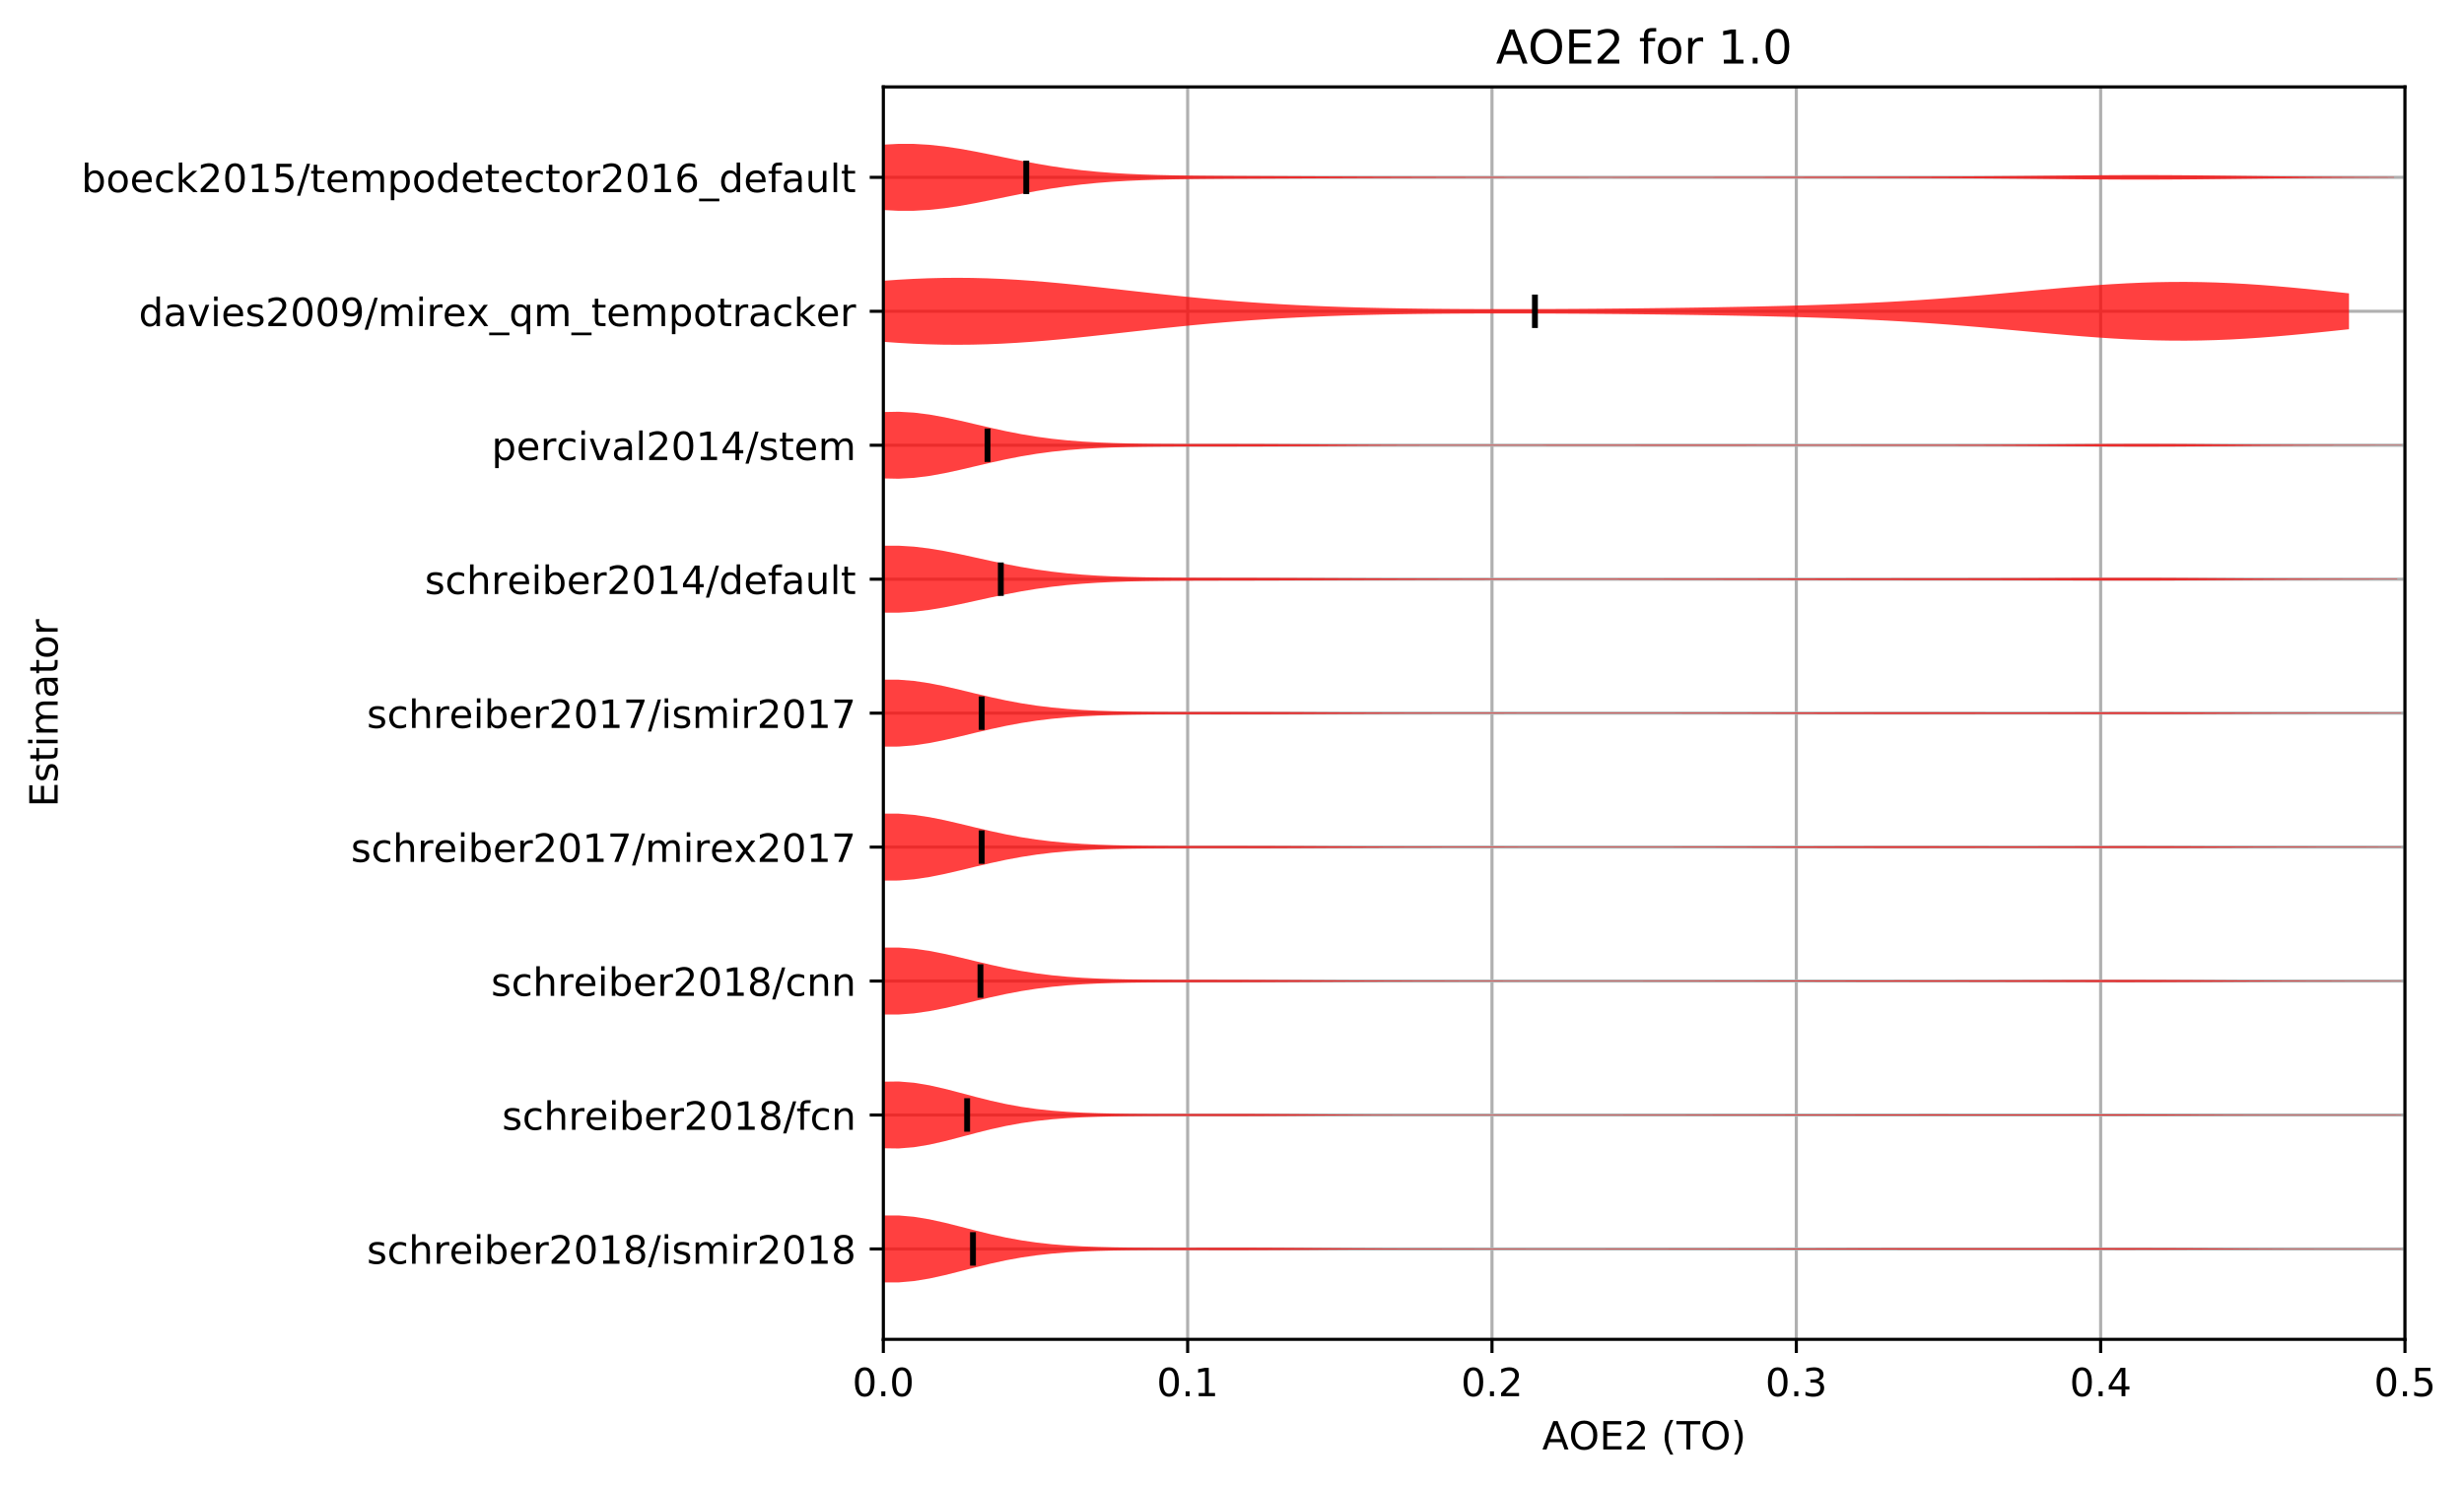 <?xml version="1.0" encoding="utf-8" standalone="no"?>
<!DOCTYPE svg PUBLIC "-//W3C//DTD SVG 1.1//EN"
  "http://www.w3.org/Graphics/SVG/1.1/DTD/svg11.dtd">
<!-- Created with matplotlib (http://matplotlib.org/) -->
<svg height="381.426pt" version="1.1" viewBox="0 0 632.498 381.426" width="632.498pt" xmlns="http://www.w3.org/2000/svg" xmlns:xlink="http://www.w3.org/1999/xlink">
 <defs>
  <style type="text/css">
*{stroke-linecap:butt;stroke-linejoin:round;}
  </style>
 </defs>
 <g id="figure_1">
  <g id="patch_1">
   <path d="M -0 381.426 
L 632.498 381.426 
L 632.498 0 
L -0 0 
z
" style="fill:#ffffff;"/>
  </g>
  <g id="axes_1">
   <g id="patch_2">
    <path d="M 226.747 343.87 
L 617.347 343.87 
L 617.347 22.318 
L 226.747 22.318 
z
" style="fill:#ffffff;"/>
   </g>
   <g id="matplotlib.axis_1">
    <g id="xtick_1">
     <g id="line2d_1">
      <path clip-path="url(#pbeed285e53)" d="M 226.747 343.87 
L 226.747 22.318 
" style="fill:none;stroke:#b0b0b0;stroke-linecap:square;stroke-width:0.8;"/>
     </g>
     <g id="line2d_2">
      <defs>
       <path d="M 0 0 
L 0 3.5 
" id="m2d2b39f82a" style="stroke:#000000;stroke-width:0.8;"/>
      </defs>
      <g>
       <use style="stroke:#000000;stroke-width:0.8;" x="226.747" xlink:href="#m2d2b39f82a" y="343.87"/>
      </g>
     </g>
     <g id="text_1">
      <!-- 0.0 -->
      <defs>
       <path d="M 31.781 66.406 
Q 24.172 66.406 20.328 58.906 
Q 16.5 51.422 16.5 36.375 
Q 16.5 21.391 20.328 13.891 
Q 24.172 6.391 31.781 6.391 
Q 39.453 6.391 43.281 13.891 
Q 47.125 21.391 47.125 36.375 
Q 47.125 51.422 43.281 58.906 
Q 39.453 66.406 31.781 66.406 
z
M 31.781 74.219 
Q 44.047 74.219 50.516 64.516 
Q 56.984 54.828 56.984 36.375 
Q 56.984 17.969 50.516 8.266 
Q 44.047 -1.422 31.781 -1.422 
Q 19.531 -1.422 13.062 8.266 
Q 6.594 17.969 6.594 36.375 
Q 6.594 54.828 13.062 64.516 
Q 19.531 74.219 31.781 74.219 
z
" id="DejaVuSans-30"/>
       <path d="M 10.688 12.406 
L 21 12.406 
L 21 0 
L 10.688 0 
z
" id="DejaVuSans-2e"/>
      </defs>
      <g transform="translate(218.795 358.469)scale(0.1 -0.1)">
       <use xlink:href="#DejaVuSans-30"/>
       <use x="63.623" xlink:href="#DejaVuSans-2e"/>
       <use x="95.41" xlink:href="#DejaVuSans-30"/>
      </g>
     </g>
    </g>
    <g id="xtick_2">
     <g id="line2d_3">
      <path clip-path="url(#pbeed285e53)" d="M 304.867 343.87 
L 304.867 22.318 
" style="fill:none;stroke:#b0b0b0;stroke-linecap:square;stroke-width:0.8;"/>
     </g>
     <g id="line2d_4">
      <g>
       <use style="stroke:#000000;stroke-width:0.8;" x="304.867" xlink:href="#m2d2b39f82a" y="343.87"/>
      </g>
     </g>
     <g id="text_2">
      <!-- 0.1 -->
      <defs>
       <path d="M 12.406 8.297 
L 28.516 8.297 
L 28.516 63.922 
L 10.984 60.406 
L 10.984 69.391 
L 28.422 72.906 
L 38.281 72.906 
L 38.281 8.297 
L 54.391 8.297 
L 54.391 0 
L 12.406 0 
z
" id="DejaVuSans-31"/>
      </defs>
      <g transform="translate(296.915 358.469)scale(0.1 -0.1)">
       <use xlink:href="#DejaVuSans-30"/>
       <use x="63.623" xlink:href="#DejaVuSans-2e"/>
       <use x="95.41" xlink:href="#DejaVuSans-31"/>
      </g>
     </g>
    </g>
    <g id="xtick_3">
     <g id="line2d_5">
      <path clip-path="url(#pbeed285e53)" d="M 382.987 343.87 
L 382.987 22.318 
" style="fill:none;stroke:#b0b0b0;stroke-linecap:square;stroke-width:0.8;"/>
     </g>
     <g id="line2d_6">
      <g>
       <use style="stroke:#000000;stroke-width:0.8;" x="382.987" xlink:href="#m2d2b39f82a" y="343.87"/>
      </g>
     </g>
     <g id="text_3">
      <!-- 0.2 -->
      <defs>
       <path d="M 19.188 8.297 
L 53.609 8.297 
L 53.609 0 
L 7.328 0 
L 7.328 8.297 
Q 12.938 14.109 22.625 23.891 
Q 32.328 33.688 34.812 36.531 
Q 39.547 41.844 41.422 45.531 
Q 43.312 49.219 43.312 52.781 
Q 43.312 58.594 39.234 62.25 
Q 35.156 65.922 28.609 65.922 
Q 23.969 65.922 18.812 64.312 
Q 13.672 62.703 7.812 59.422 
L 7.812 69.391 
Q 13.766 71.781 18.938 73 
Q 24.125 74.219 28.422 74.219 
Q 39.75 74.219 46.484 68.547 
Q 53.219 62.891 53.219 53.422 
Q 53.219 48.922 51.531 44.891 
Q 49.859 40.875 45.406 35.406 
Q 44.188 33.984 37.641 27.219 
Q 31.109 20.453 19.188 8.297 
z
" id="DejaVuSans-32"/>
      </defs>
      <g transform="translate(375.035 358.469)scale(0.1 -0.1)">
       <use xlink:href="#DejaVuSans-30"/>
       <use x="63.623" xlink:href="#DejaVuSans-2e"/>
       <use x="95.41" xlink:href="#DejaVuSans-32"/>
      </g>
     </g>
    </g>
    <g id="xtick_4">
     <g id="line2d_7">
      <path clip-path="url(#pbeed285e53)" d="M 461.107 343.87 
L 461.107 22.318 
" style="fill:none;stroke:#b0b0b0;stroke-linecap:square;stroke-width:0.8;"/>
     </g>
     <g id="line2d_8">
      <g>
       <use style="stroke:#000000;stroke-width:0.8;" x="461.107" xlink:href="#m2d2b39f82a" y="343.87"/>
      </g>
     </g>
     <g id="text_4">
      <!-- 0.3 -->
      <defs>
       <path d="M 40.578 39.312 
Q 47.656 37.797 51.625 33 
Q 55.609 28.219 55.609 21.188 
Q 55.609 10.406 48.188 4.484 
Q 40.766 -1.422 27.094 -1.422 
Q 22.516 -1.422 17.656 -0.516 
Q 12.797 0.391 7.625 2.203 
L 7.625 11.719 
Q 11.719 9.328 16.594 8.109 
Q 21.484 6.891 26.812 6.891 
Q 36.078 6.891 40.938 10.547 
Q 45.797 14.203 45.797 21.188 
Q 45.797 27.641 41.281 31.266 
Q 36.766 34.906 28.719 34.906 
L 20.219 34.906 
L 20.219 43.016 
L 29.109 43.016 
Q 36.375 43.016 40.234 45.922 
Q 44.094 48.828 44.094 54.297 
Q 44.094 59.906 40.109 62.906 
Q 36.141 65.922 28.719 65.922 
Q 24.656 65.922 20.016 65.031 
Q 15.375 64.156 9.812 62.312 
L 9.812 71.094 
Q 15.438 72.656 20.344 73.438 
Q 25.25 74.219 29.594 74.219 
Q 40.828 74.219 47.359 69.109 
Q 53.906 64.016 53.906 55.328 
Q 53.906 49.266 50.438 45.094 
Q 46.969 40.922 40.578 39.312 
z
" id="DejaVuSans-33"/>
      </defs>
      <g transform="translate(453.155 358.469)scale(0.1 -0.1)">
       <use xlink:href="#DejaVuSans-30"/>
       <use x="63.623" xlink:href="#DejaVuSans-2e"/>
       <use x="95.41" xlink:href="#DejaVuSans-33"/>
      </g>
     </g>
    </g>
    <g id="xtick_5">
     <g id="line2d_9">
      <path clip-path="url(#pbeed285e53)" d="M 539.227 343.87 
L 539.227 22.318 
" style="fill:none;stroke:#b0b0b0;stroke-linecap:square;stroke-width:0.8;"/>
     </g>
     <g id="line2d_10">
      <g>
       <use style="stroke:#000000;stroke-width:0.8;" x="539.227" xlink:href="#m2d2b39f82a" y="343.87"/>
      </g>
     </g>
     <g id="text_5">
      <!-- 0.4 -->
      <defs>
       <path d="M 37.797 64.312 
L 12.891 25.391 
L 37.797 25.391 
z
M 35.203 72.906 
L 47.609 72.906 
L 47.609 25.391 
L 58.016 25.391 
L 58.016 17.188 
L 47.609 17.188 
L 47.609 0 
L 37.797 0 
L 37.797 17.188 
L 4.891 17.188 
L 4.891 26.703 
z
" id="DejaVuSans-34"/>
      </defs>
      <g transform="translate(531.275 358.469)scale(0.1 -0.1)">
       <use xlink:href="#DejaVuSans-30"/>
       <use x="63.623" xlink:href="#DejaVuSans-2e"/>
       <use x="95.41" xlink:href="#DejaVuSans-34"/>
      </g>
     </g>
    </g>
    <g id="xtick_6">
     <g id="line2d_11">
      <path clip-path="url(#pbeed285e53)" d="M 617.347 343.87 
L 617.347 22.318 
" style="fill:none;stroke:#b0b0b0;stroke-linecap:square;stroke-width:0.8;"/>
     </g>
     <g id="line2d_12">
      <g>
       <use style="stroke:#000000;stroke-width:0.8;" x="617.347" xlink:href="#m2d2b39f82a" y="343.87"/>
      </g>
     </g>
     <g id="text_6">
      <!-- 0.5 -->
      <defs>
       <path d="M 10.797 72.906 
L 49.516 72.906 
L 49.516 64.594 
L 19.828 64.594 
L 19.828 46.734 
Q 21.969 47.469 24.109 47.828 
Q 26.266 48.188 28.422 48.188 
Q 40.625 48.188 47.75 41.5 
Q 54.891 34.812 54.891 23.391 
Q 54.891 11.625 47.562 5.094 
Q 40.234 -1.422 26.906 -1.422 
Q 22.312 -1.422 17.547 -0.641 
Q 12.797 0.141 7.719 1.703 
L 7.719 11.625 
Q 12.109 9.234 16.797 8.062 
Q 21.484 6.891 26.703 6.891 
Q 35.156 6.891 40.078 11.328 
Q 45.016 15.766 45.016 23.391 
Q 45.016 31 40.078 35.438 
Q 35.156 39.891 26.703 39.891 
Q 22.75 39.891 18.812 39.016 
Q 14.891 38.141 10.797 36.281 
z
" id="DejaVuSans-35"/>
      </defs>
      <g transform="translate(609.395 358.469)scale(0.1 -0.1)">
       <use xlink:href="#DejaVuSans-30"/>
       <use x="63.623" xlink:href="#DejaVuSans-2e"/>
       <use x="95.41" xlink:href="#DejaVuSans-35"/>
      </g>
     </g>
    </g>
    <g id="text_7">
     <!-- AOE2 (TO) -->
     <defs>
      <path d="M 34.188 63.188 
L 20.797 26.906 
L 47.609 26.906 
z
M 28.609 72.906 
L 39.797 72.906 
L 67.578 0 
L 57.328 0 
L 50.688 18.703 
L 17.828 18.703 
L 11.188 0 
L 0.781 0 
z
" id="DejaVuSans-41"/>
      <path d="M 39.406 66.219 
Q 28.656 66.219 22.328 58.203 
Q 16.016 50.203 16.016 36.375 
Q 16.016 22.609 22.328 14.594 
Q 28.656 6.594 39.406 6.594 
Q 50.141 6.594 56.422 14.594 
Q 62.703 22.609 62.703 36.375 
Q 62.703 50.203 56.422 58.203 
Q 50.141 66.219 39.406 66.219 
z
M 39.406 74.219 
Q 54.734 74.219 63.906 63.938 
Q 73.094 53.656 73.094 36.375 
Q 73.094 19.141 63.906 8.859 
Q 54.734 -1.422 39.406 -1.422 
Q 24.031 -1.422 14.812 8.828 
Q 5.609 19.094 5.609 36.375 
Q 5.609 53.656 14.812 63.938 
Q 24.031 74.219 39.406 74.219 
z
" id="DejaVuSans-4f"/>
      <path d="M 9.812 72.906 
L 55.906 72.906 
L 55.906 64.594 
L 19.672 64.594 
L 19.672 43.016 
L 54.391 43.016 
L 54.391 34.719 
L 19.672 34.719 
L 19.672 8.297 
L 56.781 8.297 
L 56.781 0 
L 9.812 0 
z
" id="DejaVuSans-45"/>
      <path id="DejaVuSans-20"/>
      <path d="M 31 75.875 
Q 24.469 64.656 21.281 53.656 
Q 18.109 42.672 18.109 31.391 
Q 18.109 20.125 21.312 9.062 
Q 24.516 -2 31 -13.188 
L 23.188 -13.188 
Q 15.875 -1.703 12.234 9.375 
Q 8.594 20.453 8.594 31.391 
Q 8.594 42.281 12.203 53.312 
Q 15.828 64.359 23.188 75.875 
z
" id="DejaVuSans-28"/>
      <path d="M -0.297 72.906 
L 61.375 72.906 
L 61.375 64.594 
L 35.5 64.594 
L 35.5 0 
L 25.594 0 
L 25.594 64.594 
L -0.297 64.594 
z
" id="DejaVuSans-54"/>
      <path d="M 8.016 75.875 
L 15.828 75.875 
Q 23.141 64.359 26.781 53.312 
Q 30.422 42.281 30.422 31.391 
Q 30.422 20.453 26.781 9.375 
Q 23.141 -1.703 15.828 -13.188 
L 8.016 -13.188 
Q 14.5 -2 17.703 9.062 
Q 20.906 20.125 20.906 31.391 
Q 20.906 42.672 17.703 53.656 
Q 14.5 64.656 8.016 75.875 
z
" id="DejaVuSans-29"/>
     </defs>
     <g transform="translate(395.87 372.147)scale(0.1 -0.1)">
      <use xlink:href="#DejaVuSans-41"/>
      <use x="68.393" xlink:href="#DejaVuSans-4f"/>
      <use x="147.104" xlink:href="#DejaVuSans-45"/>
      <use x="210.287" xlink:href="#DejaVuSans-32"/>
      <use x="273.91" xlink:href="#DejaVuSans-20"/>
      <use x="305.697" xlink:href="#DejaVuSans-28"/>
      <use x="344.711" xlink:href="#DejaVuSans-54"/>
      <use x="405.795" xlink:href="#DejaVuSans-4f"/>
      <use x="484.506" xlink:href="#DejaVuSans-29"/>
     </g>
    </g>
   </g>
   <g id="matplotlib.axis_2">
    <g id="ytick_1">
     <g id="line2d_13">
      <path clip-path="url(#pbeed285e53)" d="M 226.747 320.656 
L 617.347 320.656 
" style="fill:none;stroke:#b0b0b0;stroke-linecap:square;stroke-width:0.8;"/>
     </g>
     <g id="line2d_14">
      <defs>
       <path d="M 0 0 
L -3.5 0 
" id="md0fdc041a8" style="stroke:#000000;stroke-width:0.8;"/>
      </defs>
      <g>
       <use style="stroke:#000000;stroke-width:0.8;" x="226.747" xlink:href="#md0fdc041a8" y="320.656"/>
      </g>
     </g>
     <g id="text_8">
      <!-- schreiber2018/ismir2018 -->
      <defs>
       <path d="M 44.281 53.078 
L 44.281 44.578 
Q 40.484 46.531 36.375 47.5 
Q 32.281 48.484 27.875 48.484 
Q 21.188 48.484 17.844 46.438 
Q 14.5 44.391 14.5 40.281 
Q 14.5 37.156 16.891 35.375 
Q 19.281 33.594 26.516 31.984 
L 29.594 31.297 
Q 39.156 29.25 43.188 25.516 
Q 47.219 21.781 47.219 15.094 
Q 47.219 7.469 41.188 3.016 
Q 35.156 -1.422 24.609 -1.422 
Q 20.219 -1.422 15.453 -0.562 
Q 10.688 0.297 5.422 2 
L 5.422 11.281 
Q 10.406 8.688 15.234 7.391 
Q 20.062 6.109 24.812 6.109 
Q 31.156 6.109 34.562 8.281 
Q 37.984 10.453 37.984 14.406 
Q 37.984 18.062 35.516 20.016 
Q 33.062 21.969 24.703 23.781 
L 21.578 24.516 
Q 13.234 26.266 9.516 29.906 
Q 5.812 33.547 5.812 39.891 
Q 5.812 47.609 11.281 51.797 
Q 16.75 56 26.812 56 
Q 31.781 56 36.172 55.266 
Q 40.578 54.547 44.281 53.078 
z
" id="DejaVuSans-73"/>
       <path d="M 48.781 52.594 
L 48.781 44.188 
Q 44.969 46.297 41.141 47.344 
Q 37.312 48.391 33.406 48.391 
Q 24.656 48.391 19.812 42.844 
Q 14.984 37.312 14.984 27.297 
Q 14.984 17.281 19.812 11.734 
Q 24.656 6.203 33.406 6.203 
Q 37.312 6.203 41.141 7.25 
Q 44.969 8.297 48.781 10.406 
L 48.781 2.094 
Q 45.016 0.344 40.984 -0.531 
Q 36.969 -1.422 32.422 -1.422 
Q 20.062 -1.422 12.781 6.344 
Q 5.516 14.109 5.516 27.297 
Q 5.516 40.672 12.859 48.328 
Q 20.219 56 33.016 56 
Q 37.156 56 41.109 55.141 
Q 45.062 54.297 48.781 52.594 
z
" id="DejaVuSans-63"/>
       <path d="M 54.891 33.016 
L 54.891 0 
L 45.906 0 
L 45.906 32.719 
Q 45.906 40.484 42.875 44.328 
Q 39.844 48.188 33.797 48.188 
Q 26.516 48.188 22.312 43.547 
Q 18.109 38.922 18.109 30.906 
L 18.109 0 
L 9.078 0 
L 9.078 75.984 
L 18.109 75.984 
L 18.109 46.188 
Q 21.344 51.125 25.703 53.562 
Q 30.078 56 35.797 56 
Q 45.219 56 50.047 50.172 
Q 54.891 44.344 54.891 33.016 
z
" id="DejaVuSans-68"/>
       <path d="M 41.109 46.297 
Q 39.594 47.172 37.812 47.578 
Q 36.031 48 33.891 48 
Q 26.266 48 22.188 43.047 
Q 18.109 38.094 18.109 28.812 
L 18.109 0 
L 9.078 0 
L 9.078 54.688 
L 18.109 54.688 
L 18.109 46.188 
Q 20.953 51.172 25.484 53.578 
Q 30.031 56 36.531 56 
Q 37.453 56 38.578 55.875 
Q 39.703 55.766 41.062 55.516 
z
" id="DejaVuSans-72"/>
       <path d="M 56.203 29.594 
L 56.203 25.203 
L 14.891 25.203 
Q 15.484 15.922 20.484 11.062 
Q 25.484 6.203 34.422 6.203 
Q 39.594 6.203 44.453 7.469 
Q 49.312 8.734 54.109 11.281 
L 54.109 2.781 
Q 49.266 0.734 44.188 -0.344 
Q 39.109 -1.422 33.891 -1.422 
Q 20.797 -1.422 13.156 6.188 
Q 5.516 13.812 5.516 26.812 
Q 5.516 40.234 12.766 48.109 
Q 20.016 56 32.328 56 
Q 43.359 56 49.781 48.891 
Q 56.203 41.797 56.203 29.594 
z
M 47.219 32.234 
Q 47.125 39.594 43.094 43.984 
Q 39.062 48.391 32.422 48.391 
Q 24.906 48.391 20.391 44.141 
Q 15.875 39.891 15.188 32.172 
z
" id="DejaVuSans-65"/>
       <path d="M 9.422 54.688 
L 18.406 54.688 
L 18.406 0 
L 9.422 0 
z
M 9.422 75.984 
L 18.406 75.984 
L 18.406 64.594 
L 9.422 64.594 
z
" id="DejaVuSans-69"/>
       <path d="M 48.688 27.297 
Q 48.688 37.203 44.609 42.844 
Q 40.531 48.484 33.406 48.484 
Q 26.266 48.484 22.188 42.844 
Q 18.109 37.203 18.109 27.297 
Q 18.109 17.391 22.188 11.75 
Q 26.266 6.109 33.406 6.109 
Q 40.531 6.109 44.609 11.75 
Q 48.688 17.391 48.688 27.297 
z
M 18.109 46.391 
Q 20.953 51.266 25.266 53.625 
Q 29.594 56 35.594 56 
Q 45.562 56 51.781 48.094 
Q 58.016 40.188 58.016 27.297 
Q 58.016 14.406 51.781 6.484 
Q 45.562 -1.422 35.594 -1.422 
Q 29.594 -1.422 25.266 0.953 
Q 20.953 3.328 18.109 8.203 
L 18.109 0 
L 9.078 0 
L 9.078 75.984 
L 18.109 75.984 
z
" id="DejaVuSans-62"/>
       <path d="M 31.781 34.625 
Q 24.75 34.625 20.719 30.859 
Q 16.703 27.094 16.703 20.516 
Q 16.703 13.922 20.719 10.156 
Q 24.75 6.391 31.781 6.391 
Q 38.812 6.391 42.859 10.172 
Q 46.922 13.969 46.922 20.516 
Q 46.922 27.094 42.891 30.859 
Q 38.875 34.625 31.781 34.625 
z
M 21.922 38.812 
Q 15.578 40.375 12.031 44.719 
Q 8.5 49.078 8.5 55.328 
Q 8.5 64.062 14.719 69.141 
Q 20.953 74.219 31.781 74.219 
Q 42.672 74.219 48.875 69.141 
Q 55.078 64.062 55.078 55.328 
Q 55.078 49.078 51.531 44.719 
Q 48 40.375 41.703 38.812 
Q 48.828 37.156 52.797 32.312 
Q 56.781 27.484 56.781 20.516 
Q 56.781 9.906 50.312 4.234 
Q 43.844 -1.422 31.781 -1.422 
Q 19.734 -1.422 13.25 4.234 
Q 6.781 9.906 6.781 20.516 
Q 6.781 27.484 10.781 32.312 
Q 14.797 37.156 21.922 38.812 
z
M 18.312 54.391 
Q 18.312 48.734 21.844 45.562 
Q 25.391 42.391 31.781 42.391 
Q 38.141 42.391 41.719 45.562 
Q 45.312 48.734 45.312 54.391 
Q 45.312 60.062 41.719 63.234 
Q 38.141 66.406 31.781 66.406 
Q 25.391 66.406 21.844 63.234 
Q 18.312 60.062 18.312 54.391 
z
" id="DejaVuSans-38"/>
       <path d="M 25.391 72.906 
L 33.688 72.906 
L 8.297 -9.281 
L 0 -9.281 
z
" id="DejaVuSans-2f"/>
       <path d="M 52 44.188 
Q 55.375 50.25 60.062 53.125 
Q 64.75 56 71.094 56 
Q 79.641 56 84.281 50.016 
Q 88.922 44.047 88.922 33.016 
L 88.922 0 
L 79.891 0 
L 79.891 32.719 
Q 79.891 40.578 77.094 44.375 
Q 74.312 48.188 68.609 48.188 
Q 61.625 48.188 57.562 43.547 
Q 53.516 38.922 53.516 30.906 
L 53.516 0 
L 44.484 0 
L 44.484 32.719 
Q 44.484 40.625 41.703 44.406 
Q 38.922 48.188 33.109 48.188 
Q 26.219 48.188 22.156 43.531 
Q 18.109 38.875 18.109 30.906 
L 18.109 0 
L 9.078 0 
L 9.078 54.688 
L 18.109 54.688 
L 18.109 46.188 
Q 21.188 51.219 25.484 53.609 
Q 29.781 56 35.688 56 
Q 41.656 56 45.828 52.969 
Q 50 49.953 52 44.188 
z
" id="DejaVuSans-6d"/>
      </defs>
      <g transform="translate(94.164 324.456)scale(0.1 -0.1)">
       <use xlink:href="#DejaVuSans-73"/>
       <use x="52.1" xlink:href="#DejaVuSans-63"/>
       <use x="107.08" xlink:href="#DejaVuSans-68"/>
       <use x="170.459" xlink:href="#DejaVuSans-72"/>
       <use x="211.541" xlink:href="#DejaVuSans-65"/>
       <use x="273.064" xlink:href="#DejaVuSans-69"/>
       <use x="300.848" xlink:href="#DejaVuSans-62"/>
       <use x="364.324" xlink:href="#DejaVuSans-65"/>
       <use x="425.848" xlink:href="#DejaVuSans-72"/>
       <use x="466.961" xlink:href="#DejaVuSans-32"/>
       <use x="530.584" xlink:href="#DejaVuSans-30"/>
       <use x="594.207" xlink:href="#DejaVuSans-31"/>
       <use x="657.83" xlink:href="#DejaVuSans-38"/>
       <use x="721.453" xlink:href="#DejaVuSans-2f"/>
       <use x="755.145" xlink:href="#DejaVuSans-69"/>
       <use x="782.928" xlink:href="#DejaVuSans-73"/>
       <use x="835.027" xlink:href="#DejaVuSans-6d"/>
       <use x="932.439" xlink:href="#DejaVuSans-69"/>
       <use x="960.223" xlink:href="#DejaVuSans-72"/>
       <use x="1001.336" xlink:href="#DejaVuSans-32"/>
       <use x="1064.959" xlink:href="#DejaVuSans-30"/>
       <use x="1128.582" xlink:href="#DejaVuSans-31"/>
       <use x="1192.205" xlink:href="#DejaVuSans-38"/>
      </g>
     </g>
    </g>
    <g id="ytick_2">
     <g id="line2d_15">
      <path clip-path="url(#pbeed285e53)" d="M 226.747 286.266 
L 617.347 286.266 
" style="fill:none;stroke:#b0b0b0;stroke-linecap:square;stroke-width:0.8;"/>
     </g>
     <g id="line2d_16">
      <g>
       <use style="stroke:#000000;stroke-width:0.8;" x="226.747" xlink:href="#md0fdc041a8" y="286.266"/>
      </g>
     </g>
     <g id="text_9">
      <!-- schreiber2018/fcn -->
      <defs>
       <path d="M 37.109 75.984 
L 37.109 68.5 
L 28.516 68.5 
Q 23.688 68.5 21.797 66.547 
Q 19.922 64.594 19.922 59.516 
L 19.922 54.688 
L 34.719 54.688 
L 34.719 47.703 
L 19.922 47.703 
L 19.922 0 
L 10.891 0 
L 10.891 47.703 
L 2.297 47.703 
L 2.297 54.688 
L 10.891 54.688 
L 10.891 58.5 
Q 10.891 67.625 15.141 71.797 
Q 19.391 75.984 28.609 75.984 
z
" id="DejaVuSans-66"/>
       <path d="M 54.891 33.016 
L 54.891 0 
L 45.906 0 
L 45.906 32.719 
Q 45.906 40.484 42.875 44.328 
Q 39.844 48.188 33.797 48.188 
Q 26.516 48.188 22.312 43.547 
Q 18.109 38.922 18.109 30.906 
L 18.109 0 
L 9.078 0 
L 9.078 54.688 
L 18.109 54.688 
L 18.109 46.188 
Q 21.344 51.125 25.703 53.562 
Q 30.078 56 35.797 56 
Q 45.219 56 50.047 50.172 
Q 54.891 44.344 54.891 33.016 
z
" id="DejaVuSans-6e"/>
      </defs>
      <g transform="translate(128.875 290.065)scale(0.1 -0.1)">
       <use xlink:href="#DejaVuSans-73"/>
       <use x="52.1" xlink:href="#DejaVuSans-63"/>
       <use x="107.08" xlink:href="#DejaVuSans-68"/>
       <use x="170.459" xlink:href="#DejaVuSans-72"/>
       <use x="211.541" xlink:href="#DejaVuSans-65"/>
       <use x="273.064" xlink:href="#DejaVuSans-69"/>
       <use x="300.848" xlink:href="#DejaVuSans-62"/>
       <use x="364.324" xlink:href="#DejaVuSans-65"/>
       <use x="425.848" xlink:href="#DejaVuSans-72"/>
       <use x="466.961" xlink:href="#DejaVuSans-32"/>
       <use x="530.584" xlink:href="#DejaVuSans-30"/>
       <use x="594.207" xlink:href="#DejaVuSans-31"/>
       <use x="657.83" xlink:href="#DejaVuSans-38"/>
       <use x="721.453" xlink:href="#DejaVuSans-2f"/>
       <use x="755.145" xlink:href="#DejaVuSans-66"/>
       <use x="790.35" xlink:href="#DejaVuSans-63"/>
       <use x="845.33" xlink:href="#DejaVuSans-6e"/>
      </g>
     </g>
    </g>
    <g id="ytick_3">
     <g id="line2d_17">
      <path clip-path="url(#pbeed285e53)" d="M 226.747 251.875 
L 617.347 251.875 
" style="fill:none;stroke:#b0b0b0;stroke-linecap:square;stroke-width:0.8;"/>
     </g>
     <g id="line2d_18">
      <g>
       <use style="stroke:#000000;stroke-width:0.8;" x="226.747" xlink:href="#md0fdc041a8" y="251.875"/>
      </g>
     </g>
     <g id="text_10">
      <!-- schreiber2018/cnn -->
      <g transform="translate(126.058 255.675)scale(0.1 -0.1)">
       <use xlink:href="#DejaVuSans-73"/>
       <use x="52.1" xlink:href="#DejaVuSans-63"/>
       <use x="107.08" xlink:href="#DejaVuSans-68"/>
       <use x="170.459" xlink:href="#DejaVuSans-72"/>
       <use x="211.541" xlink:href="#DejaVuSans-65"/>
       <use x="273.064" xlink:href="#DejaVuSans-69"/>
       <use x="300.848" xlink:href="#DejaVuSans-62"/>
       <use x="364.324" xlink:href="#DejaVuSans-65"/>
       <use x="425.848" xlink:href="#DejaVuSans-72"/>
       <use x="466.961" xlink:href="#DejaVuSans-32"/>
       <use x="530.584" xlink:href="#DejaVuSans-30"/>
       <use x="594.207" xlink:href="#DejaVuSans-31"/>
       <use x="657.83" xlink:href="#DejaVuSans-38"/>
       <use x="721.453" xlink:href="#DejaVuSans-2f"/>
       <use x="755.145" xlink:href="#DejaVuSans-63"/>
       <use x="810.125" xlink:href="#DejaVuSans-6e"/>
       <use x="873.504" xlink:href="#DejaVuSans-6e"/>
      </g>
     </g>
    </g>
    <g id="ytick_4">
     <g id="line2d_19">
      <path clip-path="url(#pbeed285e53)" d="M 226.747 217.485 
L 617.347 217.485 
" style="fill:none;stroke:#b0b0b0;stroke-linecap:square;stroke-width:0.8;"/>
     </g>
     <g id="line2d_20">
      <g>
       <use style="stroke:#000000;stroke-width:0.8;" x="226.747" xlink:href="#md0fdc041a8" y="217.485"/>
      </g>
     </g>
     <g id="text_11">
      <!-- schreiber2017/mirex2017 -->
      <defs>
       <path d="M 8.203 72.906 
L 55.078 72.906 
L 55.078 68.703 
L 28.609 0 
L 18.312 0 
L 43.219 64.594 
L 8.203 64.594 
z
" id="DejaVuSans-37"/>
       <path d="M 54.891 54.688 
L 35.109 28.078 
L 55.906 0 
L 45.312 0 
L 29.391 21.484 
L 13.484 0 
L 2.875 0 
L 24.125 28.609 
L 4.688 54.688 
L 15.281 54.688 
L 29.781 35.203 
L 44.281 54.688 
z
" id="DejaVuSans-78"/>
      </defs>
      <g transform="translate(90.084 221.284)scale(0.1 -0.1)">
       <use xlink:href="#DejaVuSans-73"/>
       <use x="52.1" xlink:href="#DejaVuSans-63"/>
       <use x="107.08" xlink:href="#DejaVuSans-68"/>
       <use x="170.459" xlink:href="#DejaVuSans-72"/>
       <use x="211.541" xlink:href="#DejaVuSans-65"/>
       <use x="273.064" xlink:href="#DejaVuSans-69"/>
       <use x="300.848" xlink:href="#DejaVuSans-62"/>
       <use x="364.324" xlink:href="#DejaVuSans-65"/>
       <use x="425.848" xlink:href="#DejaVuSans-72"/>
       <use x="466.961" xlink:href="#DejaVuSans-32"/>
       <use x="530.584" xlink:href="#DejaVuSans-30"/>
       <use x="594.207" xlink:href="#DejaVuSans-31"/>
       <use x="657.83" xlink:href="#DejaVuSans-37"/>
       <use x="721.453" xlink:href="#DejaVuSans-2f"/>
       <use x="755.145" xlink:href="#DejaVuSans-6d"/>
       <use x="852.557" xlink:href="#DejaVuSans-69"/>
       <use x="880.34" xlink:href="#DejaVuSans-72"/>
       <use x="921.422" xlink:href="#DejaVuSans-65"/>
       <use x="982.93" xlink:href="#DejaVuSans-78"/>
       <use x="1042.109" xlink:href="#DejaVuSans-32"/>
       <use x="1105.732" xlink:href="#DejaVuSans-30"/>
       <use x="1169.355" xlink:href="#DejaVuSans-31"/>
       <use x="1232.979" xlink:href="#DejaVuSans-37"/>
      </g>
     </g>
    </g>
    <g id="ytick_5">
     <g id="line2d_21">
      <path clip-path="url(#pbeed285e53)" d="M 226.747 183.094 
L 617.347 183.094 
" style="fill:none;stroke:#b0b0b0;stroke-linecap:square;stroke-width:0.8;"/>
     </g>
     <g id="line2d_22">
      <g>
       <use style="stroke:#000000;stroke-width:0.8;" x="226.747" xlink:href="#md0fdc041a8" y="183.094"/>
      </g>
     </g>
     <g id="text_12">
      <!-- schreiber2017/ismir2017 -->
      <g transform="translate(94.164 186.893)scale(0.1 -0.1)">
       <use xlink:href="#DejaVuSans-73"/>
       <use x="52.1" xlink:href="#DejaVuSans-63"/>
       <use x="107.08" xlink:href="#DejaVuSans-68"/>
       <use x="170.459" xlink:href="#DejaVuSans-72"/>
       <use x="211.541" xlink:href="#DejaVuSans-65"/>
       <use x="273.064" xlink:href="#DejaVuSans-69"/>
       <use x="300.848" xlink:href="#DejaVuSans-62"/>
       <use x="364.324" xlink:href="#DejaVuSans-65"/>
       <use x="425.848" xlink:href="#DejaVuSans-72"/>
       <use x="466.961" xlink:href="#DejaVuSans-32"/>
       <use x="530.584" xlink:href="#DejaVuSans-30"/>
       <use x="594.207" xlink:href="#DejaVuSans-31"/>
       <use x="657.83" xlink:href="#DejaVuSans-37"/>
       <use x="721.453" xlink:href="#DejaVuSans-2f"/>
       <use x="755.145" xlink:href="#DejaVuSans-69"/>
       <use x="782.928" xlink:href="#DejaVuSans-73"/>
       <use x="835.027" xlink:href="#DejaVuSans-6d"/>
       <use x="932.439" xlink:href="#DejaVuSans-69"/>
       <use x="960.223" xlink:href="#DejaVuSans-72"/>
       <use x="1001.336" xlink:href="#DejaVuSans-32"/>
       <use x="1064.959" xlink:href="#DejaVuSans-30"/>
       <use x="1128.582" xlink:href="#DejaVuSans-31"/>
       <use x="1192.205" xlink:href="#DejaVuSans-37"/>
      </g>
     </g>
    </g>
    <g id="ytick_6">
     <g id="line2d_23">
      <path clip-path="url(#pbeed285e53)" d="M 226.747 148.704 
L 617.347 148.704 
" style="fill:none;stroke:#b0b0b0;stroke-linecap:square;stroke-width:0.8;"/>
     </g>
     <g id="line2d_24">
      <g>
       <use style="stroke:#000000;stroke-width:0.8;" x="226.747" xlink:href="#md0fdc041a8" y="148.704"/>
      </g>
     </g>
     <g id="text_13">
      <!-- schreiber2014/default -->
      <defs>
       <path d="M 45.406 46.391 
L 45.406 75.984 
L 54.391 75.984 
L 54.391 0 
L 45.406 0 
L 45.406 8.203 
Q 42.578 3.328 38.25 0.953 
Q 33.938 -1.422 27.875 -1.422 
Q 17.969 -1.422 11.734 6.484 
Q 5.516 14.406 5.516 27.297 
Q 5.516 40.188 11.734 48.094 
Q 17.969 56 27.875 56 
Q 33.938 56 38.25 53.625 
Q 42.578 51.266 45.406 46.391 
z
M 14.797 27.297 
Q 14.797 17.391 18.875 11.75 
Q 22.953 6.109 30.078 6.109 
Q 37.203 6.109 41.297 11.75 
Q 45.406 17.391 45.406 27.297 
Q 45.406 37.203 41.297 42.844 
Q 37.203 48.484 30.078 48.484 
Q 22.953 48.484 18.875 42.844 
Q 14.797 37.203 14.797 27.297 
z
" id="DejaVuSans-64"/>
       <path d="M 34.281 27.484 
Q 23.391 27.484 19.188 25 
Q 14.984 22.516 14.984 16.5 
Q 14.984 11.719 18.141 8.906 
Q 21.297 6.109 26.703 6.109 
Q 34.188 6.109 38.703 11.406 
Q 43.219 16.703 43.219 25.484 
L 43.219 27.484 
z
M 52.203 31.203 
L 52.203 0 
L 43.219 0 
L 43.219 8.297 
Q 40.141 3.328 35.547 0.953 
Q 30.953 -1.422 24.312 -1.422 
Q 15.922 -1.422 10.953 3.297 
Q 6 8.016 6 15.922 
Q 6 25.141 12.172 29.828 
Q 18.359 34.516 30.609 34.516 
L 43.219 34.516 
L 43.219 35.406 
Q 43.219 41.609 39.141 45 
Q 35.062 48.391 27.688 48.391 
Q 23 48.391 18.547 47.266 
Q 14.109 46.141 10.016 43.891 
L 10.016 52.203 
Q 14.938 54.109 19.578 55.047 
Q 24.219 56 28.609 56 
Q 40.484 56 46.344 49.844 
Q 52.203 43.703 52.203 31.203 
z
" id="DejaVuSans-61"/>
       <path d="M 8.5 21.578 
L 8.5 54.688 
L 17.484 54.688 
L 17.484 21.922 
Q 17.484 14.156 20.5 10.266 
Q 23.531 6.391 29.594 6.391 
Q 36.859 6.391 41.078 11.031 
Q 45.312 15.672 45.312 23.688 
L 45.312 54.688 
L 54.297 54.688 
L 54.297 0 
L 45.312 0 
L 45.312 8.406 
Q 42.047 3.422 37.719 1 
Q 33.406 -1.422 27.688 -1.422 
Q 18.266 -1.422 13.375 4.438 
Q 8.5 10.297 8.5 21.578 
z
M 31.109 56 
z
" id="DejaVuSans-75"/>
       <path d="M 9.422 75.984 
L 18.406 75.984 
L 18.406 0 
L 9.422 0 
z
" id="DejaVuSans-6c"/>
       <path d="M 18.312 70.219 
L 18.312 54.688 
L 36.812 54.688 
L 36.812 47.703 
L 18.312 47.703 
L 18.312 18.016 
Q 18.312 11.328 20.141 9.422 
Q 21.969 7.516 27.594 7.516 
L 36.812 7.516 
L 36.812 0 
L 27.594 0 
Q 17.188 0 13.234 3.875 
Q 9.281 7.766 9.281 18.016 
L 9.281 47.703 
L 2.688 47.703 
L 2.688 54.688 
L 9.281 54.688 
L 9.281 70.219 
z
" id="DejaVuSans-74"/>
      </defs>
      <g transform="translate(109.045 152.503)scale(0.1 -0.1)">
       <use xlink:href="#DejaVuSans-73"/>
       <use x="52.1" xlink:href="#DejaVuSans-63"/>
       <use x="107.08" xlink:href="#DejaVuSans-68"/>
       <use x="170.459" xlink:href="#DejaVuSans-72"/>
       <use x="211.541" xlink:href="#DejaVuSans-65"/>
       <use x="273.064" xlink:href="#DejaVuSans-69"/>
       <use x="300.848" xlink:href="#DejaVuSans-62"/>
       <use x="364.324" xlink:href="#DejaVuSans-65"/>
       <use x="425.848" xlink:href="#DejaVuSans-72"/>
       <use x="466.961" xlink:href="#DejaVuSans-32"/>
       <use x="530.584" xlink:href="#DejaVuSans-30"/>
       <use x="594.207" xlink:href="#DejaVuSans-31"/>
       <use x="657.83" xlink:href="#DejaVuSans-34"/>
       <use x="721.453" xlink:href="#DejaVuSans-2f"/>
       <use x="755.145" xlink:href="#DejaVuSans-64"/>
       <use x="818.621" xlink:href="#DejaVuSans-65"/>
       <use x="880.145" xlink:href="#DejaVuSans-66"/>
       <use x="915.35" xlink:href="#DejaVuSans-61"/>
       <use x="976.629" xlink:href="#DejaVuSans-75"/>
       <use x="1040.008" xlink:href="#DejaVuSans-6c"/>
       <use x="1067.791" xlink:href="#DejaVuSans-74"/>
      </g>
     </g>
    </g>
    <g id="ytick_7">
     <g id="line2d_25">
      <path clip-path="url(#pbeed285e53)" d="M 226.747 114.313 
L 617.347 114.313 
" style="fill:none;stroke:#b0b0b0;stroke-linecap:square;stroke-width:0.8;"/>
     </g>
     <g id="line2d_26">
      <g>
       <use style="stroke:#000000;stroke-width:0.8;" x="226.747" xlink:href="#md0fdc041a8" y="114.313"/>
      </g>
     </g>
     <g id="text_14">
      <!-- percival2014/stem -->
      <defs>
       <path d="M 18.109 8.203 
L 18.109 -20.797 
L 9.078 -20.797 
L 9.078 54.688 
L 18.109 54.688 
L 18.109 46.391 
Q 20.953 51.266 25.266 53.625 
Q 29.594 56 35.594 56 
Q 45.562 56 51.781 48.094 
Q 58.016 40.188 58.016 27.297 
Q 58.016 14.406 51.781 6.484 
Q 45.562 -1.422 35.594 -1.422 
Q 29.594 -1.422 25.266 0.953 
Q 20.953 3.328 18.109 8.203 
z
M 48.688 27.297 
Q 48.688 37.203 44.609 42.844 
Q 40.531 48.484 33.406 48.484 
Q 26.266 48.484 22.188 42.844 
Q 18.109 37.203 18.109 27.297 
Q 18.109 17.391 22.188 11.75 
Q 26.266 6.109 33.406 6.109 
Q 40.531 6.109 44.609 11.75 
Q 48.688 17.391 48.688 27.297 
z
" id="DejaVuSans-70"/>
       <path d="M 2.984 54.688 
L 12.5 54.688 
L 29.594 8.797 
L 46.688 54.688 
L 56.203 54.688 
L 35.688 0 
L 23.484 0 
z
" id="DejaVuSans-76"/>
      </defs>
      <g transform="translate(126.194 118.112)scale(0.1 -0.1)">
       <use xlink:href="#DejaVuSans-70"/>
       <use x="63.477" xlink:href="#DejaVuSans-65"/>
       <use x="125" xlink:href="#DejaVuSans-72"/>
       <use x="166.082" xlink:href="#DejaVuSans-63"/>
       <use x="221.062" xlink:href="#DejaVuSans-69"/>
       <use x="248.846" xlink:href="#DejaVuSans-76"/>
       <use x="308.025" xlink:href="#DejaVuSans-61"/>
       <use x="369.305" xlink:href="#DejaVuSans-6c"/>
       <use x="397.088" xlink:href="#DejaVuSans-32"/>
       <use x="460.711" xlink:href="#DejaVuSans-30"/>
       <use x="524.334" xlink:href="#DejaVuSans-31"/>
       <use x="587.957" xlink:href="#DejaVuSans-34"/>
       <use x="651.58" xlink:href="#DejaVuSans-2f"/>
       <use x="685.271" xlink:href="#DejaVuSans-73"/>
       <use x="737.371" xlink:href="#DejaVuSans-74"/>
       <use x="776.58" xlink:href="#DejaVuSans-65"/>
       <use x="838.104" xlink:href="#DejaVuSans-6d"/>
      </g>
     </g>
    </g>
    <g id="ytick_8">
     <g id="line2d_27">
      <path clip-path="url(#pbeed285e53)" d="M 226.747 79.922 
L 617.347 79.922 
" style="fill:none;stroke:#b0b0b0;stroke-linecap:square;stroke-width:0.8;"/>
     </g>
     <g id="line2d_28">
      <g>
       <use style="stroke:#000000;stroke-width:0.8;" x="226.747" xlink:href="#md0fdc041a8" y="79.922"/>
      </g>
     </g>
     <g id="text_15">
      <!-- davies2009/mirex_qm_tempotracker -->
      <defs>
       <path d="M 10.984 1.516 
L 10.984 10.5 
Q 14.703 8.734 18.5 7.812 
Q 22.312 6.891 25.984 6.891 
Q 35.75 6.891 40.891 13.453 
Q 46.047 20.016 46.781 33.406 
Q 43.953 29.203 39.594 26.953 
Q 35.25 24.703 29.984 24.703 
Q 19.047 24.703 12.672 31.312 
Q 6.297 37.938 6.297 49.422 
Q 6.297 60.641 12.938 67.422 
Q 19.578 74.219 30.609 74.219 
Q 43.266 74.219 49.922 64.516 
Q 56.594 54.828 56.594 36.375 
Q 56.594 19.141 48.406 8.859 
Q 40.234 -1.422 26.422 -1.422 
Q 22.703 -1.422 18.891 -0.688 
Q 15.094 0.047 10.984 1.516 
z
M 30.609 32.422 
Q 37.25 32.422 41.125 36.953 
Q 45.016 41.5 45.016 49.422 
Q 45.016 57.281 41.125 61.844 
Q 37.25 66.406 30.609 66.406 
Q 23.969 66.406 20.094 61.844 
Q 16.219 57.281 16.219 49.422 
Q 16.219 41.5 20.094 36.953 
Q 23.969 32.422 30.609 32.422 
z
" id="DejaVuSans-39"/>
       <path d="M 50.984 -16.609 
L 50.984 -23.578 
L -0.984 -23.578 
L -0.984 -16.609 
z
" id="DejaVuSans-5f"/>
       <path d="M 14.797 27.297 
Q 14.797 17.391 18.875 11.75 
Q 22.953 6.109 30.078 6.109 
Q 37.203 6.109 41.297 11.75 
Q 45.406 17.391 45.406 27.297 
Q 45.406 37.203 41.297 42.844 
Q 37.203 48.484 30.078 48.484 
Q 22.953 48.484 18.875 42.844 
Q 14.797 37.203 14.797 27.297 
z
M 45.406 8.203 
Q 42.578 3.328 38.25 0.953 
Q 33.938 -1.422 27.875 -1.422 
Q 17.969 -1.422 11.734 6.484 
Q 5.516 14.406 5.516 27.297 
Q 5.516 40.188 11.734 48.094 
Q 17.969 56 27.875 56 
Q 33.938 56 38.25 53.625 
Q 42.578 51.266 45.406 46.391 
L 45.406 54.688 
L 54.391 54.688 
L 54.391 -20.797 
L 45.406 -20.797 
z
" id="DejaVuSans-71"/>
       <path d="M 30.609 48.391 
Q 23.391 48.391 19.188 42.75 
Q 14.984 37.109 14.984 27.297 
Q 14.984 17.484 19.156 11.844 
Q 23.344 6.203 30.609 6.203 
Q 37.797 6.203 41.984 11.859 
Q 46.188 17.531 46.188 27.297 
Q 46.188 37.016 41.984 42.703 
Q 37.797 48.391 30.609 48.391 
z
M 30.609 56 
Q 42.328 56 49.016 48.375 
Q 55.719 40.766 55.719 27.297 
Q 55.719 13.875 49.016 6.219 
Q 42.328 -1.422 30.609 -1.422 
Q 18.844 -1.422 12.172 6.219 
Q 5.516 13.875 5.516 27.297 
Q 5.516 40.766 12.172 48.375 
Q 18.844 56 30.609 56 
z
" id="DejaVuSans-6f"/>
       <path d="M 9.078 75.984 
L 18.109 75.984 
L 18.109 31.109 
L 44.922 54.688 
L 56.391 54.688 
L 27.391 29.109 
L 57.625 0 
L 45.906 0 
L 18.109 26.703 
L 18.109 0 
L 9.078 0 
z
" id="DejaVuSans-6b"/>
      </defs>
      <g transform="translate(35.617 83.722)scale(0.1 -0.1)">
       <use xlink:href="#DejaVuSans-64"/>
       <use x="63.477" xlink:href="#DejaVuSans-61"/>
       <use x="124.756" xlink:href="#DejaVuSans-76"/>
       <use x="183.936" xlink:href="#DejaVuSans-69"/>
       <use x="211.719" xlink:href="#DejaVuSans-65"/>
       <use x="273.242" xlink:href="#DejaVuSans-73"/>
       <use x="325.342" xlink:href="#DejaVuSans-32"/>
       <use x="388.965" xlink:href="#DejaVuSans-30"/>
       <use x="452.588" xlink:href="#DejaVuSans-30"/>
       <use x="516.211" xlink:href="#DejaVuSans-39"/>
       <use x="579.834" xlink:href="#DejaVuSans-2f"/>
       <use x="613.525" xlink:href="#DejaVuSans-6d"/>
       <use x="710.938" xlink:href="#DejaVuSans-69"/>
       <use x="738.721" xlink:href="#DejaVuSans-72"/>
       <use x="779.803" xlink:href="#DejaVuSans-65"/>
       <use x="841.311" xlink:href="#DejaVuSans-78"/>
       <use x="900.49" xlink:href="#DejaVuSans-5f"/>
       <use x="950.49" xlink:href="#DejaVuSans-71"/>
       <use x="1013.967" xlink:href="#DejaVuSans-6d"/>
       <use x="1111.379" xlink:href="#DejaVuSans-5f"/>
       <use x="1161.379" xlink:href="#DejaVuSans-74"/>
       <use x="1200.588" xlink:href="#DejaVuSans-65"/>
       <use x="1262.111" xlink:href="#DejaVuSans-6d"/>
       <use x="1359.523" xlink:href="#DejaVuSans-70"/>
       <use x="1423" xlink:href="#DejaVuSans-6f"/>
       <use x="1484.182" xlink:href="#DejaVuSans-74"/>
       <use x="1523.391" xlink:href="#DejaVuSans-72"/>
       <use x="1564.504" xlink:href="#DejaVuSans-61"/>
       <use x="1625.783" xlink:href="#DejaVuSans-63"/>
       <use x="1680.764" xlink:href="#DejaVuSans-6b"/>
       <use x="1738.627" xlink:href="#DejaVuSans-65"/>
       <use x="1800.15" xlink:href="#DejaVuSans-72"/>
      </g>
     </g>
    </g>
    <g id="ytick_9">
     <g id="line2d_29">
      <path clip-path="url(#pbeed285e53)" d="M 226.747 45.532 
L 617.347 45.532 
" style="fill:none;stroke:#b0b0b0;stroke-linecap:square;stroke-width:0.8;"/>
     </g>
     <g id="line2d_30">
      <g>
       <use style="stroke:#000000;stroke-width:0.8;" x="226.747" xlink:href="#md0fdc041a8" y="45.532"/>
      </g>
     </g>
     <g id="text_16">
      <!-- boeck2015/tempodetector2016_default -->
      <defs>
       <path d="M 33.016 40.375 
Q 26.375 40.375 22.484 35.828 
Q 18.609 31.297 18.609 23.391 
Q 18.609 15.531 22.484 10.953 
Q 26.375 6.391 33.016 6.391 
Q 39.656 6.391 43.531 10.953 
Q 47.406 15.531 47.406 23.391 
Q 47.406 31.297 43.531 35.828 
Q 39.656 40.375 33.016 40.375 
z
M 52.594 71.297 
L 52.594 62.312 
Q 48.875 64.062 45.094 64.984 
Q 41.312 65.922 37.594 65.922 
Q 27.828 65.922 22.672 59.328 
Q 17.531 52.734 16.797 39.406 
Q 19.672 43.656 24.016 45.922 
Q 28.375 48.188 33.594 48.188 
Q 44.578 48.188 50.953 41.516 
Q 57.328 34.859 57.328 23.391 
Q 57.328 12.156 50.688 5.359 
Q 44.047 -1.422 33.016 -1.422 
Q 20.359 -1.422 13.672 8.266 
Q 6.984 17.969 6.984 36.375 
Q 6.984 53.656 15.188 63.938 
Q 23.391 74.219 37.203 74.219 
Q 40.922 74.219 44.703 73.484 
Q 48.484 72.75 52.594 71.297 
z
" id="DejaVuSans-36"/>
      </defs>
      <g transform="translate(20.878 49.331)scale(0.1 -0.1)">
       <use xlink:href="#DejaVuSans-62"/>
       <use x="63.477" xlink:href="#DejaVuSans-6f"/>
       <use x="124.658" xlink:href="#DejaVuSans-65"/>
       <use x="186.182" xlink:href="#DejaVuSans-63"/>
       <use x="241.162" xlink:href="#DejaVuSans-6b"/>
       <use x="299.072" xlink:href="#DejaVuSans-32"/>
       <use x="362.695" xlink:href="#DejaVuSans-30"/>
       <use x="426.318" xlink:href="#DejaVuSans-31"/>
       <use x="489.941" xlink:href="#DejaVuSans-35"/>
       <use x="553.564" xlink:href="#DejaVuSans-2f"/>
       <use x="587.256" xlink:href="#DejaVuSans-74"/>
       <use x="626.465" xlink:href="#DejaVuSans-65"/>
       <use x="687.988" xlink:href="#DejaVuSans-6d"/>
       <use x="785.4" xlink:href="#DejaVuSans-70"/>
       <use x="848.877" xlink:href="#DejaVuSans-6f"/>
       <use x="910.059" xlink:href="#DejaVuSans-64"/>
       <use x="973.535" xlink:href="#DejaVuSans-65"/>
       <use x="1035.059" xlink:href="#DejaVuSans-74"/>
       <use x="1074.268" xlink:href="#DejaVuSans-65"/>
       <use x="1135.791" xlink:href="#DejaVuSans-63"/>
       <use x="1190.771" xlink:href="#DejaVuSans-74"/>
       <use x="1229.98" xlink:href="#DejaVuSans-6f"/>
       <use x="1291.162" xlink:href="#DejaVuSans-72"/>
       <use x="1332.275" xlink:href="#DejaVuSans-32"/>
       <use x="1395.898" xlink:href="#DejaVuSans-30"/>
       <use x="1459.521" xlink:href="#DejaVuSans-31"/>
       <use x="1523.145" xlink:href="#DejaVuSans-36"/>
       <use x="1586.768" xlink:href="#DejaVuSans-5f"/>
       <use x="1636.768" xlink:href="#DejaVuSans-64"/>
       <use x="1700.244" xlink:href="#DejaVuSans-65"/>
       <use x="1761.768" xlink:href="#DejaVuSans-66"/>
       <use x="1796.973" xlink:href="#DejaVuSans-61"/>
       <use x="1858.252" xlink:href="#DejaVuSans-75"/>
       <use x="1921.631" xlink:href="#DejaVuSans-6c"/>
       <use x="1949.414" xlink:href="#DejaVuSans-74"/>
      </g>
     </g>
    </g>
    <g id="text_17">
     <!-- Estimator -->
     <g transform="translate(14.798 207.217)rotate(-90)scale(0.1 -0.1)">
      <use xlink:href="#DejaVuSans-45"/>
      <use x="63.184" xlink:href="#DejaVuSans-73"/>
      <use x="115.283" xlink:href="#DejaVuSans-74"/>
      <use x="154.492" xlink:href="#DejaVuSans-69"/>
      <use x="182.275" xlink:href="#DejaVuSans-6d"/>
      <use x="279.688" xlink:href="#DejaVuSans-61"/>
      <use x="340.967" xlink:href="#DejaVuSans-74"/>
      <use x="380.176" xlink:href="#DejaVuSans-6f"/>
      <use x="441.357" xlink:href="#DejaVuSans-72"/>
     </g>
    </g>
   </g>
   <g id="PolyCollection_1">
    <path clip-path="url(#pbeed285e53)" d="M 226.747 312.06 
L 226.747 329.253 
L 230.683 329.254 
L 234.619 328.908 
L 238.555 328.262 
L 242.491 327.397 
L 246.427 326.409 
L 250.363 325.394 
L 254.299 324.431 
L 258.235 323.576 
L 262.171 322.86 
L 266.107 322.29 
L 270.043 321.856 
L 273.979 321.538 
L 277.915 321.313 
L 281.851 321.161 
L 285.787 321.061 
L 289.723 321 
L 293.659 320.966 
L 297.595 320.952 
L 301.531 320.949 
L 305.468 320.954 
L 309.404 320.962 
L 313.34 320.967 
L 317.276 320.968 
L 321.212 320.962 
L 325.148 320.948 
L 329.084 320.927 
L 333.02 320.901 
L 336.956 320.872 
L 340.892 320.844 
L 344.828 320.818 
L 348.764 320.796 
L 352.7 320.778 
L 356.636 320.765 
L 360.572 320.757 
L 364.508 320.75 
L 368.444 320.746 
L 372.38 320.742 
L 376.316 320.739 
L 380.252 320.736 
L 384.188 320.732 
L 388.124 320.729 
L 392.06 320.727 
L 395.996 320.725 
L 399.932 320.724 
L 403.868 320.724 
L 407.804 320.725 
L 411.74 320.727 
L 415.676 320.729 
L 419.612 320.732 
L 423.548 320.735 
L 427.484 320.737 
L 431.421 320.739 
L 435.357 320.741 
L 439.293 320.742 
L 443.229 320.744 
L 447.165 320.746 
L 451.101 320.749 
L 455.037 320.753 
L 458.973 320.759 
L 462.909 320.765 
L 466.845 320.773 
L 470.781 320.782 
L 474.717 320.79 
L 478.653 320.798 
L 482.589 320.805 
L 486.525 320.811 
L 490.461 320.815 
L 494.397 320.818 
L 498.333 320.819 
L 502.269 320.818 
L 506.205 320.817 
L 510.141 320.815 
L 514.077 320.814 
L 518.013 320.815 
L 521.949 320.817 
L 525.885 320.821 
L 529.821 320.827 
L 533.757 320.833 
L 537.693 320.84 
L 541.629 320.844 
L 545.565 320.846 
L 549.501 320.844 
L 553.438 320.837 
L 557.374 320.826 
L 561.31 320.812 
L 565.246 320.795 
L 569.182 320.778 
L 573.118 320.761 
L 577.054 320.745 
L 580.99 320.733 
L 584.926 320.723 
L 588.862 320.716 
L 592.798 320.711 
L 596.734 320.708 
L 600.67 320.706 
L 604.606 320.705 
L 608.542 320.703 
L 612.478 320.7 
L 616.414 320.697 
L 616.414 320.616 
L 616.414 320.616 
L 612.478 320.613 
L 608.542 320.61 
L 604.606 320.608 
L 600.67 320.607 
L 596.734 320.605 
L 592.798 320.602 
L 588.862 320.597 
L 584.926 320.59 
L 580.99 320.58 
L 577.054 320.568 
L 573.118 320.552 
L 569.182 320.535 
L 565.246 320.518 
L 561.31 320.501 
L 557.374 320.487 
L 553.438 320.476 
L 549.501 320.469 
L 545.565 320.467 
L 541.629 320.469 
L 537.693 320.473 
L 533.757 320.48 
L 529.821 320.486 
L 525.885 320.492 
L 521.949 320.496 
L 518.013 320.498 
L 514.077 320.499 
L 510.141 320.498 
L 506.205 320.496 
L 502.269 320.495 
L 498.333 320.494 
L 494.397 320.495 
L 490.461 320.498 
L 486.525 320.502 
L 482.589 320.508 
L 478.653 320.515 
L 474.717 320.523 
L 470.781 320.531 
L 466.845 320.54 
L 462.909 320.548 
L 458.973 320.554 
L 455.037 320.56 
L 451.101 320.564 
L 447.165 320.567 
L 443.229 320.569 
L 439.293 320.571 
L 435.357 320.572 
L 431.421 320.574 
L 427.484 320.576 
L 423.548 320.578 
L 419.612 320.581 
L 415.676 320.584 
L 411.74 320.586 
L 407.804 320.588 
L 403.868 320.589 
L 399.932 320.589 
L 395.996 320.588 
L 392.06 320.586 
L 388.124 320.584 
L 384.188 320.581 
L 380.252 320.577 
L 376.316 320.574 
L 372.38 320.571 
L 368.444 320.567 
L 364.508 320.563 
L 360.572 320.556 
L 356.636 320.547 
L 352.7 320.535 
L 348.764 320.517 
L 344.828 320.495 
L 340.892 320.469 
L 336.956 320.441 
L 333.02 320.412 
L 329.084 320.386 
L 325.148 320.365 
L 321.212 320.351 
L 317.276 320.345 
L 313.34 320.346 
L 309.404 320.351 
L 305.468 320.359 
L 301.531 320.364 
L 297.595 320.361 
L 293.659 320.347 
L 289.723 320.313 
L 285.787 320.252 
L 281.851 320.152 
L 277.915 320 
L 273.979 319.775 
L 270.043 319.457 
L 266.107 319.023 
L 262.171 318.453 
L 258.235 317.737 
L 254.299 316.882 
L 250.363 315.919 
L 246.427 314.904 
L 242.491 313.916 
L 238.555 313.051 
L 234.619 312.405 
L 230.683 312.059 
L 226.747 312.06 
z
" style="fill:#ff0000;fill-opacity:0.75;"/>
   </g>
   <g id="PolyCollection_2">
    <path clip-path="url(#pbeed285e53)" d="M 226.747 277.723 
L 226.747 294.808 
L 230.683 294.864 
L 234.619 294.541 
L 238.555 293.889 
L 242.491 292.998 
L 246.427 291.976 
L 250.363 290.927 
L 254.299 289.939 
L 258.235 289.073 
L 262.171 288.357 
L 266.107 287.795 
L 270.043 287.374 
L 273.979 287.07 
L 277.915 286.859 
L 281.851 286.716 
L 285.787 286.624 
L 289.723 286.567 
L 293.659 286.535 
L 297.595 286.521 
L 301.531 286.519 
L 305.468 286.523 
L 309.404 286.529 
L 313.34 286.532 
L 317.276 286.529 
L 321.212 286.52 
L 325.148 286.502 
L 329.084 286.479 
L 333.02 286.452 
L 336.956 286.424 
L 340.892 286.398 
L 344.828 286.375 
L 348.764 286.357 
L 352.7 286.345 
L 356.636 286.337 
L 360.572 286.333 
L 364.508 286.331 
L 368.444 286.331 
L 372.38 286.332 
L 376.316 286.332 
L 380.252 286.333 
L 384.188 286.333 
L 388.124 286.333 
L 392.06 286.333 
L 395.996 286.334 
L 399.932 286.334 
L 403.868 286.334 
L 407.804 286.334 
L 411.74 286.335 
L 415.676 286.336 
L 419.612 286.337 
L 423.548 286.34 
L 427.484 286.343 
L 431.421 286.346 
L 435.357 286.35 
L 439.293 286.353 
L 443.229 286.357 
L 447.165 286.36 
L 451.101 286.364 
L 455.037 286.367 
L 458.973 286.37 
L 462.909 286.373 
L 466.845 286.377 
L 470.781 286.381 
L 474.717 286.385 
L 478.653 286.389 
L 482.589 286.393 
L 486.525 286.396 
L 490.461 286.398 
L 494.397 286.399 
L 498.333 286.399 
L 502.269 286.398 
L 506.205 286.396 
L 510.141 286.394 
L 514.077 286.392 
L 518.013 286.392 
L 521.949 286.392 
L 525.885 286.394 
L 529.821 286.397 
L 533.757 286.401 
L 537.693 286.403 
L 541.629 286.405 
L 545.565 286.404 
L 549.501 286.4 
L 553.438 286.394 
L 557.374 286.384 
L 561.31 286.373 
L 565.246 286.361 
L 569.182 286.351 
L 573.118 286.341 
L 577.054 286.334 
L 580.99 286.33 
L 584.926 286.328 
L 588.862 286.328 
L 592.798 286.329 
L 596.734 286.329 
L 600.67 286.33 
L 604.606 286.329 
L 608.542 286.327 
L 612.478 286.323 
L 616.414 286.317 
L 616.414 286.214 
L 616.414 286.214 
L 612.478 286.209 
L 608.542 286.205 
L 604.606 286.203 
L 600.67 286.202 
L 596.734 286.202 
L 592.798 286.203 
L 588.862 286.204 
L 584.926 286.204 
L 580.99 286.202 
L 577.054 286.197 
L 573.118 286.191 
L 569.182 286.181 
L 565.246 286.17 
L 561.31 286.159 
L 557.374 286.148 
L 553.438 286.138 
L 549.501 286.132 
L 545.565 286.128 
L 541.629 286.127 
L 537.693 286.128 
L 533.757 286.131 
L 529.821 286.135 
L 525.885 286.138 
L 521.949 286.14 
L 518.013 286.14 
L 514.077 286.14 
L 510.141 286.138 
L 506.205 286.136 
L 502.269 286.134 
L 498.333 286.133 
L 494.397 286.133 
L 490.461 286.134 
L 486.525 286.136 
L 482.589 286.139 
L 478.653 286.143 
L 474.717 286.147 
L 470.781 286.151 
L 466.845 286.155 
L 462.909 286.158 
L 458.973 286.162 
L 455.037 286.165 
L 451.101 286.168 
L 447.165 286.171 
L 443.229 286.175 
L 439.293 286.178 
L 435.357 286.182 
L 431.421 286.186 
L 427.484 286.189 
L 423.548 286.192 
L 419.612 286.194 
L 415.676 286.196 
L 411.74 286.197 
L 407.804 286.198 
L 403.868 286.198 
L 399.932 286.198 
L 395.996 286.198 
L 392.06 286.198 
L 388.124 286.198 
L 384.188 286.199 
L 380.252 286.199 
L 376.316 286.199 
L 372.38 286.2 
L 368.444 286.2 
L 364.508 286.2 
L 360.572 286.199 
L 356.636 286.195 
L 352.7 286.187 
L 348.764 286.174 
L 344.828 286.157 
L 340.892 286.134 
L 336.956 286.108 
L 333.02 286.08 
L 329.084 286.053 
L 325.148 286.029 
L 321.212 286.012 
L 317.276 286.002 
L 313.34 286 
L 309.404 286.003 
L 305.468 286.009 
L 301.531 286.013 
L 297.595 286.01 
L 293.659 285.996 
L 289.723 285.965 
L 285.787 285.908 
L 281.851 285.816 
L 277.915 285.673 
L 273.979 285.462 
L 270.043 285.158 
L 266.107 284.737 
L 262.171 284.175 
L 258.235 283.459 
L 254.299 282.592 
L 250.363 281.605 
L 246.427 280.556 
L 242.491 279.533 
L 238.555 278.642 
L 234.619 277.991 
L 230.683 277.668 
L 226.747 277.723 
z
" style="fill:#ff0000;fill-opacity:0.75;"/>
   </g>
   <g id="PolyCollection_3">
    <path clip-path="url(#pbeed285e53)" d="M 226.747 243.289 
L 226.747 260.462 
L 230.683 260.473 
L 234.619 260.178 
L 238.555 259.612 
L 242.491 258.84 
L 246.427 257.937 
L 250.363 256.985 
L 254.299 256.054 
L 258.235 255.199 
L 262.171 254.455 
L 266.107 253.839 
L 270.043 253.349 
L 273.979 252.976 
L 277.915 252.702 
L 281.851 252.508 
L 285.787 252.376 
L 289.723 252.29 
L 293.659 252.237 
L 297.595 252.207 
L 301.531 252.191 
L 305.468 252.184 
L 309.404 252.18 
L 313.34 252.176 
L 317.276 252.169 
L 321.212 252.157 
L 325.148 252.142 
L 329.084 252.122 
L 333.02 252.1 
L 336.956 252.076 
L 340.892 252.053 
L 344.828 252.032 
L 348.764 252.013 
L 352.7 251.998 
L 356.636 251.986 
L 360.572 251.977 
L 364.508 251.97 
L 368.444 251.965 
L 372.38 251.96 
L 376.316 251.955 
L 380.252 251.951 
L 384.188 251.947 
L 388.124 251.943 
L 392.06 251.939 
L 395.996 251.936 
L 399.932 251.933 
L 403.868 251.932 
L 407.804 251.931 
L 411.74 251.932 
L 415.676 251.935 
L 419.612 251.938 
L 423.548 251.942 
L 427.484 251.947 
L 431.421 251.952 
L 435.357 251.957 
L 439.293 251.961 
L 443.229 251.966 
L 447.165 251.97 
L 451.101 251.975 
L 455.037 251.98 
L 458.973 251.985 
L 462.909 251.991 
L 466.845 251.997 
L 470.781 252.003 
L 474.717 252.01 
L 478.653 252.016 
L 482.589 252.021 
L 486.525 252.026 
L 490.461 252.03 
L 494.397 252.034 
L 498.333 252.038 
L 502.269 252.042 
L 506.205 252.047 
L 510.141 252.053 
L 514.077 252.061 
L 518.013 252.071 
L 521.949 252.083 
L 525.885 252.097 
L 529.821 252.112 
L 533.757 252.126 
L 537.693 252.138 
L 541.629 252.146 
L 545.565 252.149 
L 549.501 252.146 
L 553.438 252.136 
L 557.374 252.121 
L 561.31 252.101 
L 565.246 252.078 
L 569.182 252.055 
L 573.118 252.031 
L 577.054 252.01 
L 580.99 251.992 
L 584.926 251.977 
L 588.862 251.965 
L 592.798 251.956 
L 596.734 251.948 
L 600.67 251.942 
L 604.606 251.937 
L 608.542 251.931 
L 612.478 251.926 
L 616.414 251.92 
L 616.414 251.831 
L 616.414 251.831 
L 612.478 251.825 
L 608.542 251.819 
L 604.606 251.814 
L 600.67 251.808 
L 596.734 251.802 
L 592.798 251.795 
L 588.862 251.786 
L 584.926 251.774 
L 580.99 251.759 
L 577.054 251.741 
L 573.118 251.719 
L 569.182 251.696 
L 565.246 251.672 
L 561.31 251.649 
L 557.374 251.63 
L 553.438 251.614 
L 549.501 251.605 
L 545.565 251.602 
L 541.629 251.605 
L 537.693 251.613 
L 533.757 251.625 
L 529.821 251.639 
L 525.885 251.653 
L 521.949 251.667 
L 518.013 251.679 
L 514.077 251.69 
L 510.141 251.698 
L 506.205 251.704 
L 502.269 251.709 
L 498.333 251.713 
L 494.397 251.717 
L 490.461 251.721 
L 486.525 251.725 
L 482.589 251.73 
L 478.653 251.735 
L 474.717 251.741 
L 470.781 251.747 
L 466.845 251.753 
L 462.909 251.76 
L 458.973 251.765 
L 455.037 251.771 
L 451.101 251.776 
L 447.165 251.78 
L 443.229 251.785 
L 439.293 251.789 
L 435.357 251.794 
L 431.421 251.799 
L 427.484 251.804 
L 423.548 251.808 
L 419.612 251.812 
L 415.676 251.816 
L 411.74 251.818 
L 407.804 251.819 
L 403.868 251.819 
L 399.932 251.818 
L 395.996 251.815 
L 392.06 251.812 
L 388.124 251.808 
L 384.188 251.804 
L 380.252 251.799 
L 376.316 251.795 
L 372.38 251.791 
L 368.444 251.786 
L 364.508 251.78 
L 360.572 251.773 
L 356.636 251.764 
L 352.7 251.752 
L 348.764 251.737 
L 344.828 251.719 
L 340.892 251.698 
L 336.956 251.675 
L 333.02 251.651 
L 329.084 251.629 
L 325.148 251.609 
L 321.212 251.593 
L 317.276 251.582 
L 313.34 251.575 
L 309.404 251.57 
L 305.468 251.566 
L 301.531 251.559 
L 297.595 251.544 
L 293.659 251.513 
L 289.723 251.461 
L 285.787 251.375 
L 281.851 251.243 
L 277.915 251.049 
L 273.979 250.774 
L 270.043 250.401 
L 266.107 249.912 
L 262.171 249.295 
L 258.235 248.552 
L 254.299 247.697 
L 250.363 246.766 
L 246.427 245.814 
L 242.491 244.911 
L 238.555 244.138 
L 234.619 243.573 
L 230.683 243.278 
L 226.747 243.289 
z
" style="fill:#ff0000;fill-opacity:0.75;"/>
   </g>
   <g id="PolyCollection_4">
    <path clip-path="url(#pbeed285e53)" d="M 226.75 208.887 
L 226.75 226.082 
L 230.685 226.071 
L 234.621 225.753 
L 238.557 225.17 
L 242.492 224.384 
L 246.428 223.474 
L 250.363 222.52 
L 254.299 221.593 
L 258.235 220.747 
L 262.17 220.014 
L 266.106 219.409 
L 270.042 218.93 
L 273.977 218.565 
L 277.913 218.296 
L 281.848 218.104 
L 285.784 217.972 
L 289.72 217.884 
L 293.655 217.829 
L 297.591 217.796 
L 301.527 217.78 
L 305.462 217.773 
L 309.398 217.772 
L 313.333 217.773 
L 317.269 217.773 
L 321.205 217.769 
L 325.14 217.76 
L 329.076 217.746 
L 333.012 217.728 
L 336.947 217.708 
L 340.883 217.686 
L 344.818 217.664 
L 348.754 217.644 
L 352.69 217.626 
L 356.625 217.612 
L 360.561 217.601 
L 364.497 217.592 
L 368.432 217.586 
L 372.368 217.581 
L 376.303 217.577 
L 380.239 217.574 
L 384.175 217.572 
L 388.11 217.569 
L 392.046 217.566 
L 395.982 217.563 
L 399.917 217.561 
L 403.853 217.559 
L 407.788 217.557 
L 411.724 217.557 
L 415.66 217.557 
L 419.595 217.559 
L 423.531 217.562 
L 427.467 217.565 
L 431.402 217.57 
L 435.338 217.575 
L 439.273 217.582 
L 443.209 217.589 
L 447.145 217.598 
L 451.08 217.608 
L 455.016 217.619 
L 458.952 217.631 
L 462.887 217.643 
L 466.823 217.656 
L 470.758 217.668 
L 474.694 217.678 
L 478.63 217.686 
L 482.565 217.691 
L 486.501 217.693 
L 490.437 217.693 
L 494.372 217.69 
L 498.308 217.685 
L 502.243 217.679 
L 506.179 217.673 
L 510.115 217.668 
L 514.05 217.665 
L 517.986 217.664 
L 521.922 217.667 
L 525.857 217.672 
L 529.793 217.679 
L 533.728 217.688 
L 537.664 217.696 
L 541.6 217.703 
L 545.535 217.706 
L 549.471 217.704 
L 553.406 217.698 
L 557.342 217.688 
L 561.278 217.673 
L 565.213 217.656 
L 569.149 217.638 
L 573.085 217.621 
L 577.02 217.605 
L 580.956 217.592 
L 584.891 217.582 
L 588.827 217.575 
L 592.763 217.57 
L 596.698 217.566 
L 600.634 217.562 
L 604.57 217.558 
L 608.505 217.553 
L 612.441 217.548 
L 616.376 217.541 
L 616.376 217.428 
L 616.376 217.428 
L 612.441 217.422 
L 608.505 217.416 
L 604.57 217.411 
L 600.634 217.407 
L 596.698 217.404 
L 592.763 217.4 
L 588.827 217.394 
L 584.891 217.387 
L 580.956 217.377 
L 577.02 217.364 
L 573.085 217.349 
L 569.149 217.332 
L 565.213 217.314 
L 561.278 217.296 
L 557.342 217.282 
L 553.406 217.271 
L 549.471 217.265 
L 545.535 217.264 
L 541.6 217.267 
L 537.664 217.273 
L 533.728 217.282 
L 529.793 217.29 
L 525.857 217.298 
L 521.922 217.303 
L 517.986 217.305 
L 514.05 217.305 
L 510.115 217.301 
L 506.179 217.297 
L 502.243 217.291 
L 498.308 217.285 
L 494.372 217.28 
L 490.437 217.277 
L 486.501 217.276 
L 482.565 217.279 
L 478.63 217.284 
L 474.694 217.292 
L 470.758 217.302 
L 466.823 217.313 
L 462.887 217.326 
L 458.952 217.339 
L 455.016 217.351 
L 451.08 217.362 
L 447.145 217.372 
L 443.209 217.38 
L 439.273 217.388 
L 435.338 217.394 
L 431.402 217.4 
L 427.467 217.404 
L 423.531 217.408 
L 419.595 217.411 
L 415.66 217.412 
L 411.724 217.413 
L 407.788 217.412 
L 403.853 217.411 
L 399.917 217.409 
L 395.982 217.406 
L 392.046 217.403 
L 388.11 217.401 
L 384.175 217.398 
L 380.239 217.395 
L 376.303 217.392 
L 372.368 217.388 
L 368.432 217.384 
L 364.497 217.377 
L 360.561 217.369 
L 356.625 217.357 
L 352.69 217.343 
L 348.754 217.326 
L 344.818 217.306 
L 340.883 217.284 
L 336.947 217.262 
L 333.012 217.241 
L 329.076 217.223 
L 325.14 217.21 
L 321.205 217.201 
L 317.269 217.197 
L 313.333 217.196 
L 309.398 217.197 
L 305.462 217.196 
L 301.527 217.19 
L 297.591 217.173 
L 293.655 217.141 
L 289.72 217.086 
L 285.784 216.998 
L 281.848 216.866 
L 277.913 216.674 
L 273.977 216.405 
L 270.042 216.04 
L 266.106 215.56 
L 262.17 214.955 
L 258.235 214.222 
L 254.299 213.376 
L 250.363 212.449 
L 246.428 211.496 
L 242.492 210.586 
L 238.557 209.8 
L 234.621 209.216 
L 230.685 208.899 
L 226.75 208.887 
z
" style="fill:#ff0000;fill-opacity:0.75;"/>
   </g>
   <g id="PolyCollection_5">
    <path clip-path="url(#pbeed285e53)" d="M 226.75 174.496 
L 226.75 191.692 
L 230.685 191.68 
L 234.621 191.363 
L 238.557 190.779 
L 242.492 189.993 
L 246.428 189.083 
L 250.363 188.13 
L 254.299 187.203 
L 258.235 186.356 
L 262.17 185.624 
L 266.106 185.018 
L 270.042 184.539 
L 273.977 184.174 
L 277.913 183.905 
L 281.848 183.713 
L 285.784 183.581 
L 289.72 183.493 
L 293.655 183.438 
L 297.591 183.406 
L 301.527 183.389 
L 305.462 183.383 
L 309.398 183.382 
L 313.333 183.383 
L 317.269 183.382 
L 321.205 183.378 
L 325.14 183.369 
L 329.076 183.356 
L 333.012 183.338 
L 336.947 183.317 
L 340.883 183.295 
L 344.818 183.273 
L 348.754 183.253 
L 352.69 183.236 
L 356.625 183.221 
L 360.561 183.21 
L 364.497 183.202 
L 368.432 183.195 
L 372.368 183.191 
L 376.303 183.187 
L 380.239 183.184 
L 384.175 183.181 
L 388.11 183.178 
L 392.046 183.175 
L 395.982 183.173 
L 399.917 183.17 
L 403.853 183.168 
L 407.788 183.167 
L 411.724 183.166 
L 415.66 183.167 
L 419.595 183.168 
L 423.531 183.171 
L 427.467 183.175 
L 431.402 183.179 
L 435.338 183.185 
L 439.273 183.191 
L 443.209 183.199 
L 447.145 183.207 
L 451.08 183.217 
L 455.016 183.228 
L 458.952 183.24 
L 462.887 183.253 
L 466.823 183.265 
L 470.758 183.277 
L 474.694 183.287 
L 478.63 183.295 
L 482.565 183.3 
L 486.501 183.303 
L 490.437 183.302 
L 494.372 183.299 
L 498.308 183.294 
L 502.243 183.288 
L 506.179 183.282 
L 510.115 183.277 
L 514.05 183.274 
L 517.986 183.274 
L 521.922 183.276 
L 525.857 183.281 
L 529.793 183.289 
L 533.728 183.297 
L 537.664 183.305 
L 541.6 183.312 
L 545.535 183.315 
L 549.471 183.314 
L 553.406 183.308 
L 557.342 183.297 
L 561.278 183.282 
L 565.213 183.265 
L 569.149 183.247 
L 573.085 183.23 
L 577.02 183.215 
L 580.956 183.202 
L 584.891 183.192 
L 588.827 183.185 
L 592.763 183.179 
L 596.698 183.175 
L 600.634 183.171 
L 604.57 183.167 
L 608.505 183.163 
L 612.441 183.157 
L 616.376 183.151 
L 616.376 183.038 
L 616.376 183.038 
L 612.441 183.031 
L 608.505 183.025 
L 604.57 183.021 
L 600.634 183.017 
L 596.698 183.013 
L 592.763 183.009 
L 588.827 183.004 
L 584.891 182.996 
L 580.956 182.986 
L 577.02 182.974 
L 573.085 182.958 
L 569.149 182.941 
L 565.213 182.923 
L 561.278 182.906 
L 557.342 182.891 
L 553.406 182.88 
L 549.471 182.874 
L 545.535 182.873 
L 541.6 182.876 
L 537.664 182.883 
L 533.728 182.891 
L 529.793 182.9 
L 525.857 182.907 
L 521.922 182.912 
L 517.986 182.915 
L 514.05 182.914 
L 510.115 182.911 
L 506.179 182.906 
L 502.243 182.9 
L 498.308 182.894 
L 494.372 182.889 
L 490.437 182.886 
L 486.501 182.886 
L 482.565 182.888 
L 478.63 182.893 
L 474.694 182.901 
L 470.758 182.911 
L 466.823 182.923 
L 462.887 182.935 
L 458.952 182.948 
L 455.016 182.96 
L 451.08 182.971 
L 447.145 182.981 
L 443.209 182.99 
L 439.273 182.997 
L 435.338 183.004 
L 431.402 183.009 
L 427.467 183.014 
L 423.531 183.017 
L 419.595 183.02 
L 415.66 183.022 
L 411.724 183.022 
L 407.788 183.022 
L 403.853 183.02 
L 399.917 183.018 
L 395.982 183.016 
L 392.046 183.013 
L 388.11 183.01 
L 384.175 183.007 
L 380.239 183.004 
L 376.303 183.001 
L 372.368 182.998 
L 368.432 182.993 
L 364.497 182.987 
L 360.561 182.978 
L 356.625 182.967 
L 352.69 182.953 
L 348.754 182.935 
L 344.818 182.915 
L 340.883 182.893 
L 336.947 182.871 
L 333.012 182.85 
L 329.076 182.833 
L 325.14 182.819 
L 321.205 182.81 
L 317.269 182.806 
L 313.333 182.806 
L 309.398 182.806 
L 305.462 182.806 
L 301.527 182.799 
L 297.591 182.783 
L 293.655 182.75 
L 289.72 182.695 
L 285.784 182.607 
L 281.848 182.475 
L 277.913 182.283 
L 273.977 182.014 
L 270.042 181.649 
L 266.106 181.17 
L 262.17 180.565 
L 258.235 179.832 
L 254.299 178.985 
L 250.363 178.059 
L 246.428 177.105 
L 242.492 176.195 
L 238.557 175.409 
L 234.621 174.825 
L 230.685 174.508 
L 226.75 174.496 
z
" style="fill:#ff0000;fill-opacity:0.75;"/>
   </g>
   <g id="PolyCollection_6">
    <path clip-path="url(#pbeed285e53)" d="M 226.752 140.12 
L 226.752 157.287 
L 230.677 157.301 
L 234.602 157.059 
L 238.528 156.586 
L 242.453 155.927 
L 246.378 155.139 
L 250.303 154.283 
L 254.229 153.418 
L 258.154 152.594 
L 262.079 151.845 
L 266.004 151.195 
L 269.93 150.651 
L 273.855 150.213 
L 277.78 149.872 
L 281.705 149.614 
L 285.631 149.426 
L 289.556 149.292 
L 293.481 149.2 
L 297.406 149.14 
L 301.332 149.102 
L 305.257 149.079 
L 309.182 149.066 
L 313.107 149.058 
L 317.033 149.051 
L 320.958 149.044 
L 324.883 149.035 
L 328.808 149.023 
L 332.733 149.007 
L 336.659 148.99 
L 340.584 148.971 
L 344.509 148.951 
L 348.434 148.932 
L 352.36 148.914 
L 356.285 148.898 
L 360.21 148.883 
L 364.135 148.87 
L 368.061 148.858 
L 371.986 148.846 
L 375.911 148.836 
L 379.836 148.826 
L 383.762 148.816 
L 387.687 148.809 
L 391.612 148.802 
L 395.537 148.798 
L 399.463 148.795 
L 403.388 148.795 
L 407.313 148.797 
L 411.238 148.8 
L 415.163 148.805 
L 419.089 148.81 
L 423.014 148.815 
L 426.939 148.82 
L 430.864 148.825 
L 434.79 148.83 
L 438.715 148.835 
L 442.64 148.84 
L 446.565 148.847 
L 450.491 148.854 
L 454.416 148.862 
L 458.341 148.87 
L 462.266 148.879 
L 466.192 148.889 
L 470.117 148.897 
L 474.042 148.905 
L 477.967 148.912 
L 481.893 148.918 
L 485.818 148.922 
L 489.743 148.925 
L 493.668 148.928 
L 497.593 148.931 
L 501.519 148.935 
L 505.444 148.939 
L 509.369 148.946 
L 513.294 148.955 
L 517.22 148.967 
L 521.145 148.98 
L 525.07 148.996 
L 528.995 149.012 
L 532.921 149.028 
L 536.846 149.042 
L 540.771 149.052 
L 544.696 149.057 
L 548.622 149.057 
L 552.547 149.049 
L 556.472 149.034 
L 560.397 149.014 
L 564.323 148.989 
L 568.248 148.962 
L 572.173 148.933 
L 576.098 148.904 
L 580.023 148.878 
L 583.949 148.854 
L 587.874 148.834 
L 591.799 148.817 
L 595.724 148.803 
L 599.65 148.791 
L 603.575 148.782 
L 607.5 148.773 
L 611.425 148.766 
L 615.351 148.759 
L 615.351 148.649 
L 615.351 148.649 
L 611.425 148.641 
L 607.5 148.634 
L 603.575 148.625 
L 599.65 148.616 
L 595.724 148.604 
L 591.799 148.59 
L 587.874 148.573 
L 583.949 148.553 
L 580.023 148.529 
L 576.098 148.503 
L 572.173 148.474 
L 568.248 148.446 
L 564.323 148.418 
L 560.397 148.393 
L 556.472 148.373 
L 552.547 148.358 
L 548.622 148.351 
L 544.696 148.35 
L 540.771 148.355 
L 536.846 148.365 
L 532.921 148.379 
L 528.995 148.395 
L 525.07 148.411 
L 521.145 148.427 
L 517.22 148.44 
L 513.294 148.452 
L 509.369 148.461 
L 505.444 148.468 
L 501.519 148.473 
L 497.593 148.476 
L 493.668 148.479 
L 489.743 148.482 
L 485.818 148.485 
L 481.893 148.49 
L 477.967 148.495 
L 474.042 148.502 
L 470.117 148.51 
L 466.192 148.518 
L 462.266 148.528 
L 458.341 148.537 
L 454.416 148.546 
L 450.491 148.554 
L 446.565 148.561 
L 442.64 148.567 
L 438.715 148.572 
L 434.79 148.577 
L 430.864 148.582 
L 426.939 148.587 
L 423.014 148.592 
L 419.089 148.598 
L 415.163 148.603 
L 411.238 148.607 
L 407.313 148.61 
L 403.388 148.612 
L 399.463 148.612 
L 395.537 148.609 
L 391.612 148.605 
L 387.687 148.599 
L 383.762 148.591 
L 379.836 148.581 
L 375.911 148.571 
L 371.986 148.561 
L 368.061 148.549 
L 364.135 148.537 
L 360.21 148.524 
L 356.285 148.509 
L 352.36 148.493 
L 348.434 148.475 
L 344.509 148.456 
L 340.584 148.437 
L 336.659 148.417 
L 332.733 148.4 
L 328.808 148.385 
L 324.883 148.372 
L 320.958 148.363 
L 317.033 148.356 
L 313.107 148.349 
L 309.182 148.341 
L 305.257 148.328 
L 301.332 148.306 
L 297.406 148.268 
L 293.481 148.207 
L 289.556 148.115 
L 285.631 147.981 
L 281.705 147.793 
L 277.78 147.535 
L 273.855 147.194 
L 269.93 146.756 
L 266.004 146.212 
L 262.079 145.562 
L 258.154 144.814 
L 254.229 143.989 
L 250.303 143.124 
L 246.378 142.269 
L 242.453 141.48 
L 238.528 140.821 
L 234.602 140.348 
L 230.677 140.106 
L 226.752 140.12 
z
" style="fill:#ff0000;fill-opacity:0.75;"/>
   </g>
   <g id="PolyCollection_7">
    <path clip-path="url(#pbeed285e53)" d="M 226.754 105.79 
L 226.754 122.836 
L 230.691 122.911 
L 234.628 122.688 
L 238.565 122.195 
L 242.502 121.486 
L 246.439 120.631 
L 250.376 119.707 
L 254.313 118.783 
L 258.25 117.917 
L 262.187 117.149 
L 266.124 116.499 
L 270.061 115.973 
L 273.998 115.563 
L 277.935 115.255 
L 281.872 115.033 
L 285.809 114.877 
L 289.746 114.774 
L 293.683 114.708 
L 297.62 114.669 
L 301.557 114.649 
L 305.494 114.641 
L 309.431 114.638 
L 313.368 114.637 
L 317.305 114.634 
L 321.242 114.627 
L 325.179 114.614 
L 329.116 114.595 
L 333.053 114.571 
L 336.99 114.544 
L 340.927 114.515 
L 344.864 114.487 
L 348.801 114.462 
L 352.738 114.439 
L 356.675 114.421 
L 360.612 114.407 
L 364.549 114.397 
L 368.486 114.391 
L 372.423 114.387 
L 376.36 114.386 
L 380.297 114.386 
L 384.234 114.388 
L 388.171 114.39 
L 392.108 114.393 
L 396.045 114.397 
L 399.982 114.4 
L 403.919 114.404 
L 407.856 114.407 
L 411.793 114.41 
L 415.73 114.412 
L 419.667 114.414 
L 423.604 114.416 
L 427.541 114.417 
L 431.478 114.417 
L 435.415 114.417 
L 439.352 114.416 
L 443.289 114.416 
L 447.226 114.415 
L 451.163 114.414 
L 455.1 114.413 
L 459.037 114.413 
L 462.974 114.412 
L 466.911 114.413 
L 470.848 114.413 
L 474.785 114.414 
L 478.722 114.415 
L 482.66 114.416 
L 486.597 114.417 
L 490.534 114.419 
L 494.471 114.421 
L 498.408 114.425 
L 502.345 114.431 
L 506.282 114.439 
L 510.219 114.45 
L 514.156 114.465 
L 518.093 114.485 
L 522.03 114.508 
L 525.967 114.534 
L 529.904 114.562 
L 533.841 114.591 
L 537.778 114.617 
L 541.715 114.638 
L 545.652 114.652 
L 549.589 114.657 
L 553.526 114.653 
L 557.463 114.639 
L 561.4 114.616 
L 565.337 114.587 
L 569.274 114.554 
L 573.211 114.52 
L 577.148 114.488 
L 581.085 114.458 
L 585.022 114.433 
L 588.959 114.412 
L 592.896 114.397 
L 596.833 114.385 
L 600.77 114.376 
L 604.707 114.37 
L 608.644 114.364 
L 612.581 114.359 
L 616.518 114.355 
L 616.518 114.271 
L 616.518 114.271 
L 612.581 114.266 
L 608.644 114.262 
L 604.707 114.256 
L 600.77 114.25 
L 596.833 114.241 
L 592.896 114.229 
L 588.959 114.213 
L 585.022 114.193 
L 581.085 114.168 
L 577.148 114.138 
L 573.211 114.106 
L 569.274 114.072 
L 565.337 114.039 
L 561.4 114.01 
L 557.463 113.987 
L 553.526 113.973 
L 549.589 113.968 
L 545.652 113.974 
L 541.715 113.988 
L 537.778 114.009 
L 533.841 114.035 
L 529.904 114.063 
L 525.967 114.092 
L 522.03 114.118 
L 518.093 114.141 
L 514.156 114.16 
L 510.219 114.176 
L 506.282 114.187 
L 502.345 114.195 
L 498.408 114.201 
L 494.471 114.205 
L 490.534 114.207 
L 486.597 114.209 
L 482.66 114.21 
L 478.722 114.211 
L 474.785 114.212 
L 470.848 114.213 
L 466.911 114.213 
L 462.974 114.213 
L 459.037 114.213 
L 455.1 114.213 
L 451.163 114.212 
L 447.226 114.211 
L 443.289 114.21 
L 439.352 114.209 
L 435.415 114.209 
L 431.478 114.209 
L 427.541 114.209 
L 423.604 114.21 
L 419.667 114.212 
L 415.73 114.214 
L 411.793 114.216 
L 407.856 114.219 
L 403.919 114.222 
L 399.982 114.226 
L 396.045 114.229 
L 392.108 114.232 
L 388.171 114.236 
L 384.234 114.238 
L 380.297 114.24 
L 376.36 114.24 
L 372.423 114.239 
L 368.486 114.235 
L 364.549 114.229 
L 360.612 114.219 
L 356.675 114.205 
L 352.738 114.187 
L 348.801 114.164 
L 344.864 114.139 
L 340.927 114.111 
L 336.99 114.082 
L 333.053 114.055 
L 329.116 114.031 
L 325.179 114.012 
L 321.242 113.999 
L 317.305 113.992 
L 313.368 113.988 
L 309.431 113.987 
L 305.494 113.985 
L 301.557 113.977 
L 297.62 113.957 
L 293.683 113.918 
L 289.746 113.852 
L 285.809 113.748 
L 281.872 113.593 
L 277.935 113.371 
L 273.998 113.063 
L 270.061 112.653 
L 266.124 112.127 
L 262.187 111.477 
L 258.25 110.709 
L 254.313 109.843 
L 250.376 108.919 
L 246.439 107.995 
L 242.502 107.14 
L 238.565 106.431 
L 234.628 105.938 
L 230.691 105.715 
L 226.754 105.79 
z
" style="fill:#ff0000;fill-opacity:0.75;"/>
   </g>
   <g id="PolyCollection_8">
    <path clip-path="url(#pbeed285e53)" d="M 226.755 72.086 
L 226.755 87.759 
L 230.555 88.028 
L 234.356 88.242 
L 238.156 88.397 
L 241.956 88.49 
L 245.756 88.52 
L 249.556 88.486 
L 253.357 88.39 
L 257.157 88.234 
L 260.957 88.021 
L 264.757 87.758 
L 268.557 87.451 
L 272.358 87.105 
L 276.158 86.729 
L 279.958 86.329 
L 283.758 85.913 
L 287.558 85.489 
L 291.358 85.063 
L 295.159 84.642 
L 298.959 84.231 
L 302.759 83.834 
L 306.559 83.457 
L 310.359 83.101 
L 314.16 82.77 
L 317.96 82.464 
L 321.76 82.185 
L 325.56 81.932 
L 329.36 81.705 
L 333.161 81.503 
L 336.961 81.325 
L 340.761 81.17 
L 344.561 81.035 
L 348.361 80.92 
L 352.162 80.822 
L 355.962 80.739 
L 359.762 80.671 
L 363.562 80.615 
L 367.362 80.571 
L 371.163 80.537 
L 374.963 80.511 
L 378.763 80.494 
L 382.563 80.484 
L 386.363 80.48 
L 390.164 80.483 
L 393.964 80.492 
L 397.764 80.505 
L 401.564 80.524 
L 405.364 80.547 
L 409.165 80.574 
L 412.965 80.606 
L 416.765 80.642 
L 420.565 80.682 
L 424.365 80.726 
L 428.166 80.773 
L 431.966 80.825 
L 435.766 80.881 
L 439.566 80.941 
L 443.366 81.006 
L 447.166 81.077 
L 450.967 81.154 
L 454.767 81.238 
L 458.567 81.331 
L 462.367 81.434 
L 466.167 81.549 
L 469.968 81.677 
L 473.768 81.82 
L 477.568 81.979 
L 481.368 82.158 
L 485.168 82.356 
L 488.969 82.575 
L 492.769 82.815 
L 496.569 83.077 
L 500.369 83.36 
L 504.169 83.663 
L 507.97 83.983 
L 511.77 84.318 
L 515.57 84.663 
L 519.37 85.014 
L 523.17 85.364 
L 526.971 85.709 
L 530.771 86.041 
L 534.571 86.353 
L 538.371 86.639 
L 542.171 86.892 
L 545.972 87.105 
L 549.772 87.273 
L 553.572 87.391 
L 557.372 87.456 
L 561.172 87.466 
L 564.973 87.419 
L 568.773 87.316 
L 572.573 87.159 
L 576.373 86.951 
L 580.173 86.696 
L 583.974 86.4 
L 587.774 86.069 
L 591.574 85.709 
L 595.374 85.327 
L 599.174 84.931 
L 602.975 84.528 
L 602.975 75.317 
L 602.975 75.317 
L 599.174 74.913 
L 595.374 74.518 
L 591.574 74.136 
L 587.774 73.776 
L 583.974 73.445 
L 580.173 73.149 
L 576.373 72.894 
L 572.573 72.686 
L 568.773 72.529 
L 564.973 72.426 
L 561.172 72.379 
L 557.372 72.388 
L 553.572 72.453 
L 549.772 72.572 
L 545.972 72.74 
L 542.171 72.953 
L 538.371 73.205 
L 534.571 73.491 
L 530.771 73.804 
L 526.971 74.136 
L 523.17 74.48 
L 519.37 74.831 
L 515.57 75.182 
L 511.77 75.527 
L 507.97 75.861 
L 504.169 76.181 
L 500.369 76.484 
L 496.569 76.767 
L 492.769 77.03 
L 488.969 77.27 
L 485.168 77.489 
L 481.368 77.687 
L 477.568 77.865 
L 473.768 78.025 
L 469.968 78.168 
L 466.167 78.296 
L 462.367 78.411 
L 458.567 78.514 
L 454.767 78.607 
L 450.967 78.691 
L 447.166 78.768 
L 443.366 78.839 
L 439.566 78.904 
L 435.766 78.964 
L 431.966 79.02 
L 428.166 79.071 
L 424.365 79.119 
L 420.565 79.163 
L 416.765 79.203 
L 412.965 79.239 
L 409.165 79.27 
L 405.364 79.298 
L 401.564 79.321 
L 397.764 79.34 
L 393.964 79.353 
L 390.164 79.362 
L 386.363 79.364 
L 382.563 79.361 
L 378.763 79.351 
L 374.963 79.334 
L 371.163 79.308 
L 367.362 79.274 
L 363.562 79.229 
L 359.762 79.174 
L 355.962 79.105 
L 352.162 79.023 
L 348.361 78.925 
L 344.561 78.809 
L 340.761 78.675 
L 336.961 78.519 
L 333.161 78.342 
L 329.36 78.14 
L 325.56 77.913 
L 321.76 77.66 
L 317.96 77.38 
L 314.16 77.075 
L 310.359 76.743 
L 306.559 76.388 
L 302.759 76.01 
L 298.959 75.614 
L 295.159 75.203 
L 291.358 74.781 
L 287.558 74.356 
L 283.758 73.931 
L 279.958 73.516 
L 276.158 73.116 
L 272.358 72.74 
L 268.557 72.394 
L 264.757 72.086 
L 260.957 71.823 
L 257.157 71.611 
L 253.357 71.455 
L 249.556 71.359 
L 245.756 71.325 
L 241.956 71.355 
L 238.156 71.448 
L 234.356 71.603 
L 230.555 71.817 
L 226.755 72.086 
z
" style="fill:#ff0000;fill-opacity:0.75;"/>
   </g>
   <g id="PolyCollection_9">
    <path clip-path="url(#pbeed285e53)" d="M 226.747 37.142 
L 226.747 53.922 
L 230.664 54.129 
L 234.581 54.118 
L 238.499 53.891 
L 242.416 53.468 
L 246.333 52.881 
L 250.251 52.175 
L 254.168 51.397 
L 258.085 50.594 
L 262.002 49.807 
L 265.92 49.072 
L 269.837 48.411 
L 273.754 47.838 
L 277.672 47.359 
L 281.589 46.97 
L 285.506 46.665 
L 289.423 46.432 
L 293.341 46.259 
L 297.258 46.134 
L 301.175 46.045 
L 305.093 45.984 
L 309.01 45.94 
L 312.927 45.909 
L 316.844 45.886 
L 320.762 45.866 
L 324.679 45.847 
L 328.596 45.829 
L 332.514 45.81 
L 336.431 45.791 
L 340.348 45.772 
L 344.265 45.753 
L 348.183 45.735 
L 352.1 45.719 
L 356.017 45.704 
L 359.935 45.691 
L 363.852 45.679 
L 367.769 45.668 
L 371.686 45.659 
L 375.604 45.651 
L 379.521 45.644 
L 383.438 45.637 
L 387.356 45.632 
L 391.273 45.627 
L 395.19 45.623 
L 399.107 45.62 
L 403.025 45.617 
L 406.942 45.616 
L 410.859 45.615 
L 414.777 45.616 
L 418.694 45.617 
L 422.611 45.619 
L 426.528 45.621 
L 430.446 45.624 
L 434.363 45.628 
L 438.28 45.631 
L 442.198 45.636 
L 446.115 45.641 
L 450.032 45.646 
L 453.949 45.652 
L 457.867 45.658 
L 461.784 45.664 
L 465.701 45.671 
L 469.618 45.678 
L 473.536 45.685 
L 477.453 45.692 
L 481.37 45.699 
L 485.288 45.707 
L 489.205 45.715 
L 493.122 45.726 
L 497.039 45.738 
L 500.957 45.754 
L 504.874 45.773 
L 508.791 45.797 
L 512.709 45.826 
L 516.626 45.859 
L 520.543 45.896 
L 524.46 45.936 
L 528.378 45.977 
L 532.295 46.017 
L 536.212 46.053 
L 540.13 46.082 
L 544.047 46.104 
L 547.964 46.114 
L 551.881 46.113 
L 555.799 46.1 
L 559.716 46.075 
L 563.633 46.041 
L 567.551 45.999 
L 571.468 45.953 
L 575.385 45.903 
L 579.302 45.854 
L 583.22 45.807 
L 587.137 45.763 
L 591.054 45.725 
L 594.972 45.691 
L 598.889 45.663 
L 602.806 45.64 
L 606.723 45.621 
L 610.641 45.606 
L 614.558 45.594 
L 614.558 45.47 
L 614.558 45.47 
L 610.641 45.457 
L 606.723 45.442 
L 602.806 45.423 
L 598.889 45.4 
L 594.972 45.372 
L 591.054 45.339 
L 587.137 45.3 
L 583.22 45.257 
L 579.302 45.21 
L 575.385 45.16 
L 571.468 45.111 
L 567.551 45.064 
L 563.633 45.022 
L 559.716 44.988 
L 555.799 44.964 
L 551.881 44.951 
L 547.964 44.949 
L 544.047 44.96 
L 540.13 44.981 
L 536.212 45.011 
L 532.295 45.047 
L 528.378 45.087 
L 524.46 45.128 
L 520.543 45.168 
L 516.626 45.205 
L 512.709 45.238 
L 508.791 45.266 
L 504.874 45.29 
L 500.957 45.31 
L 497.039 45.325 
L 493.122 45.338 
L 489.205 45.348 
L 485.288 45.357 
L 481.37 45.365 
L 477.453 45.372 
L 473.536 45.379 
L 469.618 45.386 
L 465.701 45.393 
L 461.784 45.399 
L 457.867 45.406 
L 453.949 45.412 
L 450.032 45.417 
L 446.115 45.423 
L 442.198 45.428 
L 438.28 45.432 
L 434.363 45.436 
L 430.446 45.439 
L 426.528 45.442 
L 422.611 45.445 
L 418.694 45.447 
L 414.777 45.448 
L 410.859 45.448 
L 406.942 45.448 
L 403.025 45.446 
L 399.107 45.444 
L 395.19 45.441 
L 391.273 45.437 
L 387.356 45.432 
L 383.438 45.426 
L 379.521 45.42 
L 375.604 45.412 
L 371.686 45.404 
L 367.769 45.395 
L 363.852 45.385 
L 359.935 45.373 
L 356.017 45.36 
L 352.1 45.345 
L 348.183 45.328 
L 344.265 45.311 
L 340.348 45.292 
L 336.431 45.273 
L 332.514 45.254 
L 328.596 45.235 
L 324.679 45.217 
L 320.762 45.198 
L 316.844 45.178 
L 312.927 45.154 
L 309.01 45.123 
L 305.093 45.08 
L 301.175 45.018 
L 297.258 44.93 
L 293.341 44.805 
L 289.423 44.632 
L 285.506 44.399 
L 281.589 44.094 
L 277.672 43.705 
L 273.754 43.226 
L 269.837 42.653 
L 265.92 41.992 
L 262.002 41.256 
L 258.085 40.47 
L 254.168 39.667 
L 250.251 38.888 
L 246.333 38.182 
L 242.416 37.596 
L 238.499 37.173 
L 234.581 36.945 
L 230.664 36.934 
L 226.747 37.142 
z
" style="fill:#ff0000;fill-opacity:0.75;"/>
   </g>
   <g id="LineCollection_1">
    <path clip-path="url(#pbeed285e53)" d="M 249.757 324.955 
L 249.757 316.358 
" style="fill:none;stroke:#000000;stroke-width:1.5;"/>
    <path clip-path="url(#pbeed285e53)" d="M 248.258 290.565 
L 248.258 281.967 
" style="fill:none;stroke:#000000;stroke-width:1.5;"/>
    <path clip-path="url(#pbeed285e53)" d="M 251.678 256.174 
L 251.678 247.576 
" style="fill:none;stroke:#000000;stroke-width:1.5;"/>
    <path clip-path="url(#pbeed285e53)" d="M 251.996 221.784 
L 251.996 213.186 
" style="fill:none;stroke:#000000;stroke-width:1.5;"/>
    <path clip-path="url(#pbeed285e53)" d="M 251.996 187.393 
L 251.996 178.795 
" style="fill:none;stroke:#000000;stroke-width:1.5;"/>
    <path clip-path="url(#pbeed285e53)" d="M 256.905 153.002 
L 256.905 144.405 
" style="fill:none;stroke:#000000;stroke-width:1.5;"/>
    <path clip-path="url(#pbeed285e53)" d="M 253.494 118.612 
L 253.494 110.014 
" style="fill:none;stroke:#000000;stroke-width:1.5;"/>
    <path clip-path="url(#pbeed285e53)" d="M 394.01 84.221 
L 394.01 75.624 
" style="fill:none;stroke:#000000;stroke-width:1.5;"/>
    <path clip-path="url(#pbeed285e53)" d="M 263.436 49.831 
L 263.436 41.233 
" style="fill:none;stroke:#000000;stroke-width:1.5;"/>
   </g>
   <g id="patch_3">
    <path d="M 226.747 343.87 
L 226.747 22.318 
" style="fill:none;stroke:#000000;stroke-linecap:square;stroke-linejoin:miter;stroke-width:0.8;"/>
   </g>
   <g id="patch_4">
    <path d="M 617.347 343.87 
L 617.347 22.318 
" style="fill:none;stroke:#000000;stroke-linecap:square;stroke-linejoin:miter;stroke-width:0.8;"/>
   </g>
   <g id="patch_5">
    <path d="M 226.747 343.87 
L 617.347 343.87 
" style="fill:none;stroke:#000000;stroke-linecap:square;stroke-linejoin:miter;stroke-width:0.8;"/>
   </g>
   <g id="patch_6">
    <path d="M 226.747 22.318 
L 617.347 22.318 
" style="fill:none;stroke:#000000;stroke-linecap:square;stroke-linejoin:miter;stroke-width:0.8;"/>
   </g>
   <g id="text_18">
    <!-- AOE2 for 1.0 -->
    <g transform="translate(384.006 16.318)scale(0.12 -0.12)">
     <use xlink:href="#DejaVuSans-41"/>
     <use x="68.393" xlink:href="#DejaVuSans-4f"/>
     <use x="147.104" xlink:href="#DejaVuSans-45"/>
     <use x="210.287" xlink:href="#DejaVuSans-32"/>
     <use x="273.91" xlink:href="#DejaVuSans-20"/>
     <use x="305.697" xlink:href="#DejaVuSans-66"/>
     <use x="340.902" xlink:href="#DejaVuSans-6f"/>
     <use x="402.084" xlink:href="#DejaVuSans-72"/>
     <use x="443.197" xlink:href="#DejaVuSans-20"/>
     <use x="474.984" xlink:href="#DejaVuSans-31"/>
     <use x="538.607" xlink:href="#DejaVuSans-2e"/>
     <use x="570.395" xlink:href="#DejaVuSans-30"/>
    </g>
   </g>
  </g>
 </g>
 <defs>
  <clipPath id="pbeed285e53">
   <rect height="321.552" width="390.6" x="226.747" y="22.318"/>
  </clipPath>
 </defs>
</svg>
